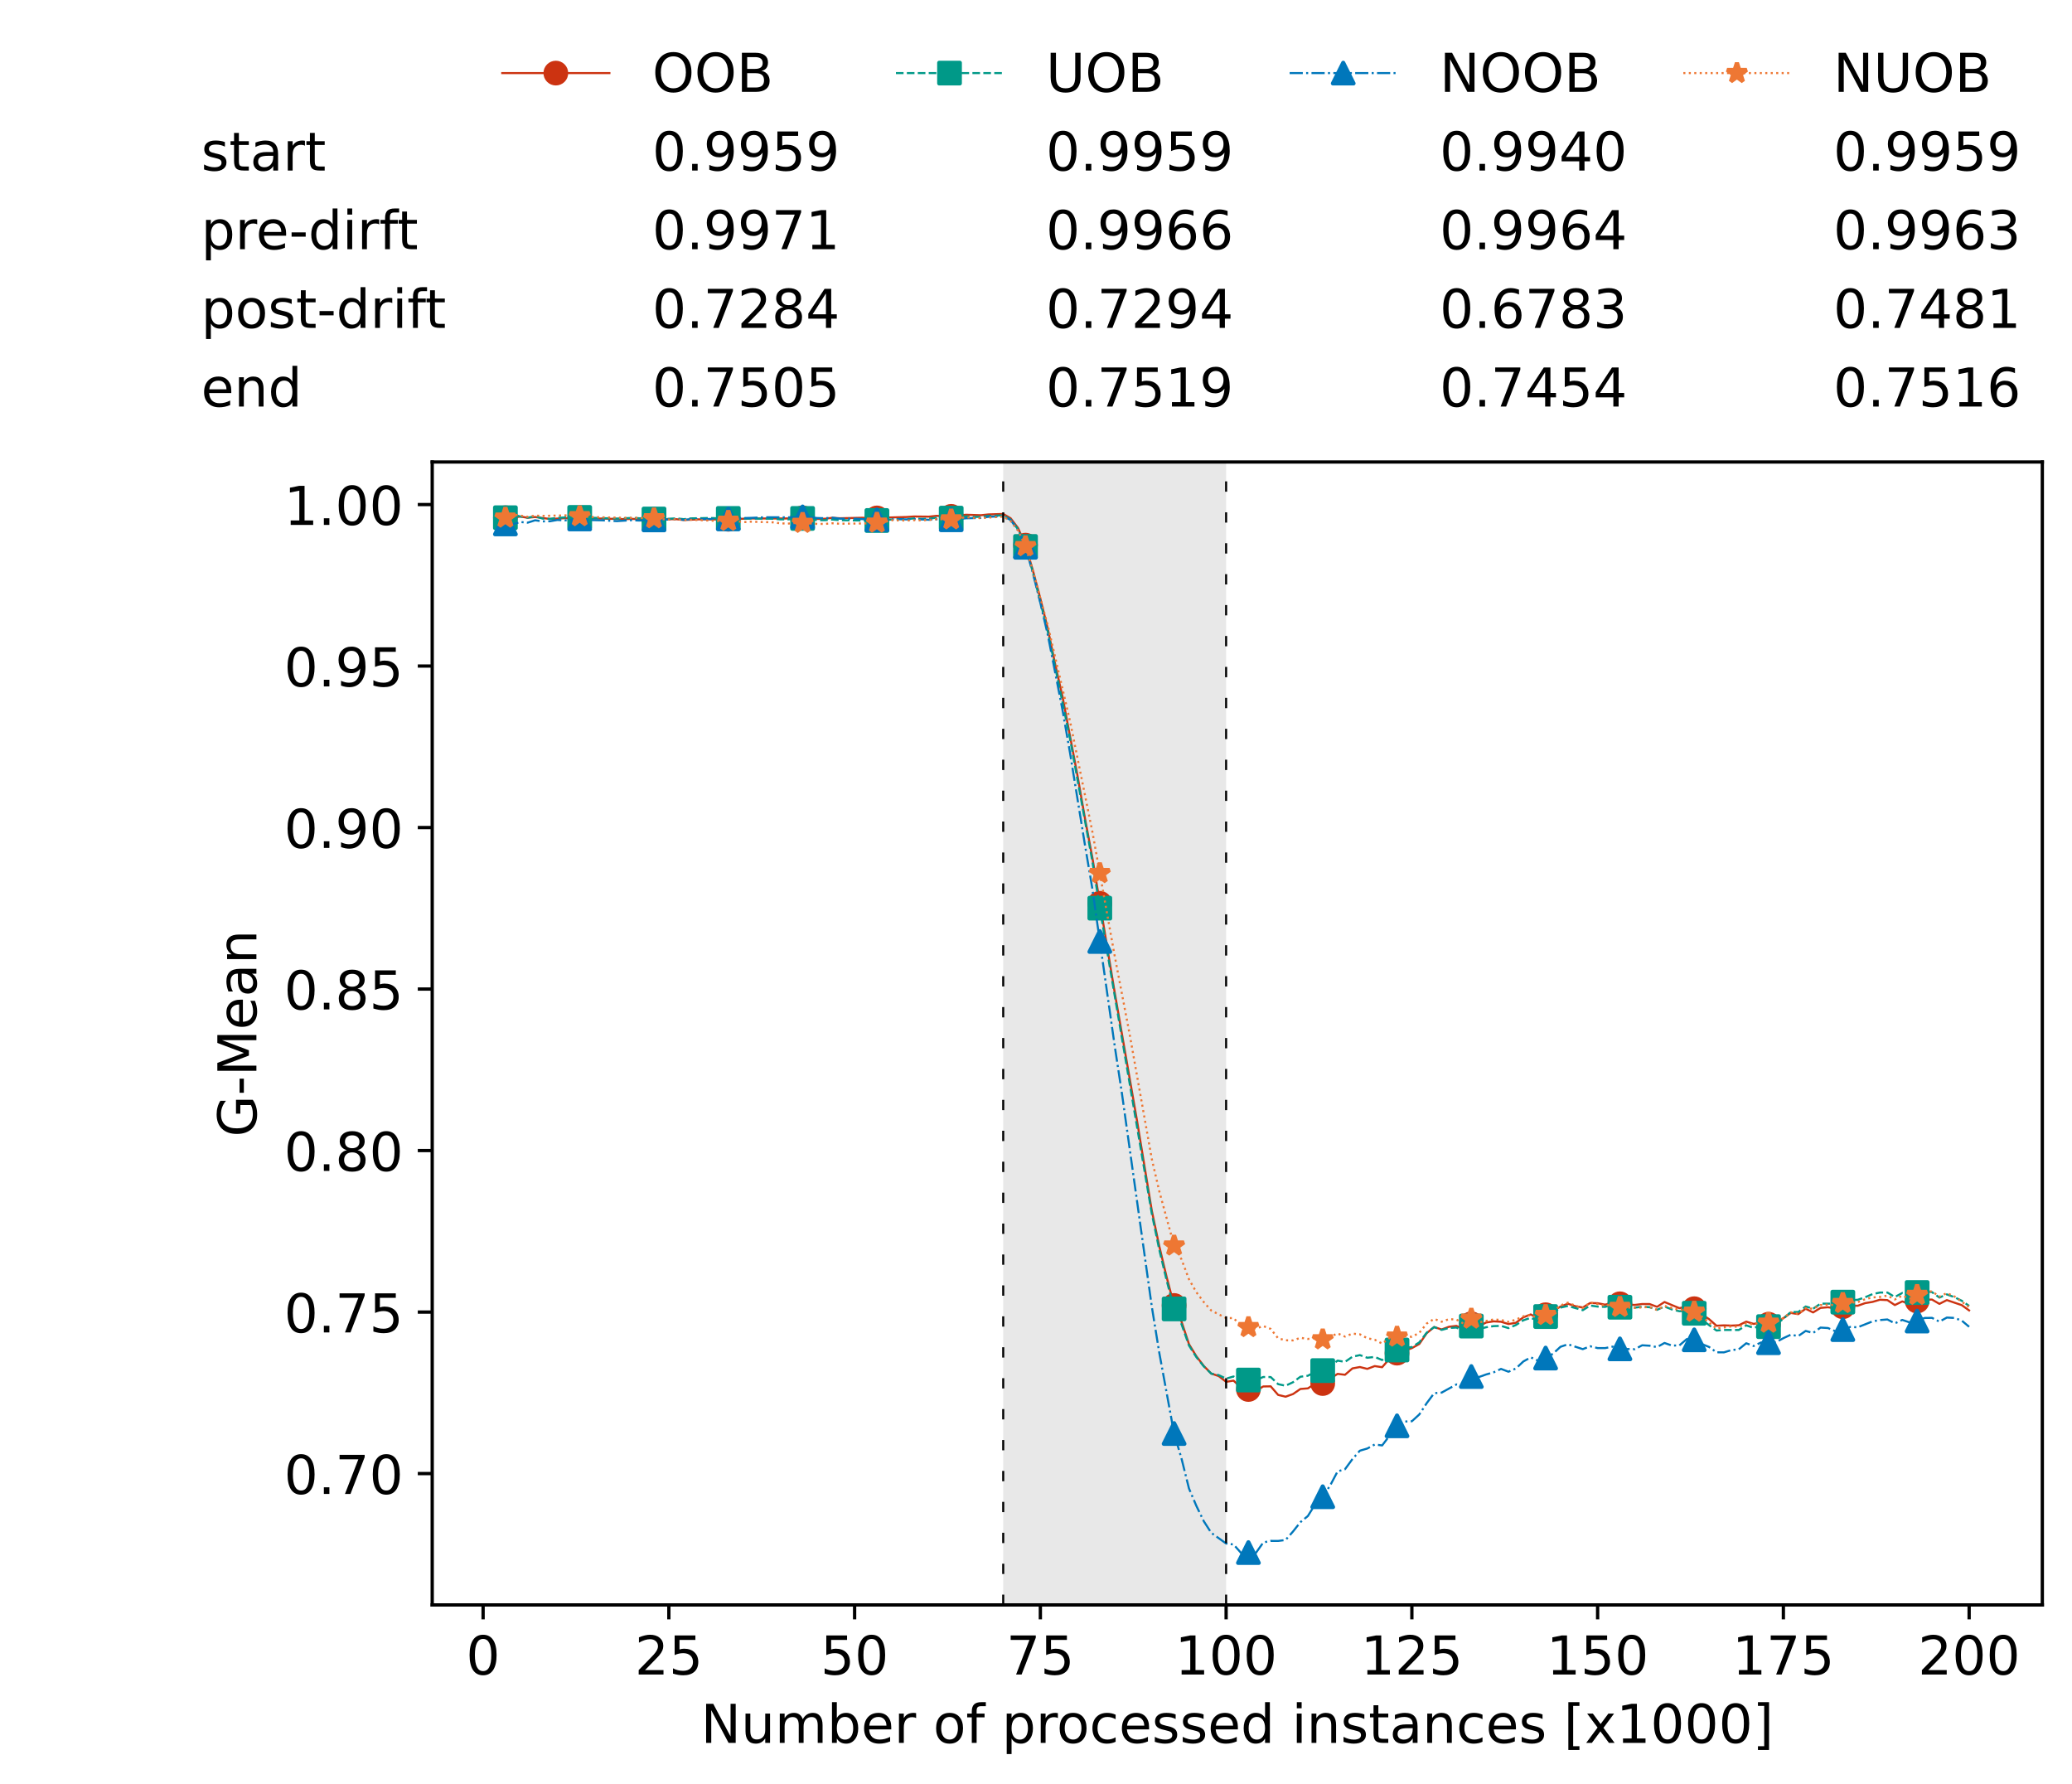 <?xml version="1.0" encoding="utf-8" standalone="no"?>
<!DOCTYPE svg PUBLIC "-//W3C//DTD SVG 1.1//EN"
  "http://www.w3.org/Graphics/SVG/1.1/DTD/svg11.dtd">
<!-- Created with matplotlib (https://matplotlib.org/) -->
<svg height="432.615pt" version="1.1" viewBox="0 0 502.65 432.615" width="502.65pt" xmlns="http://www.w3.org/2000/svg" xmlns:xlink="http://www.w3.org/1999/xlink">
 <defs>
  <style type="text/css">*{stroke-linecap:butt;stroke-linejoin:round;}</style>
 </defs>
 <g id="figure_1">
  <g id="patch_1">
   <path d="M 0 432.615 
L 502.65 432.615 
L 502.65 0 
L 0 0 
z
" style="fill:#ffffff;"/>
  </g>
  <g id="axes_1">
   <g id="patch_2">
    <path d="M 104.85 389.252 
L 495.45 389.252 
L 495.45 112.052 
L 104.85 112.052 
z
" style="fill:#ffffff;"/>
   </g>
   <g id="patch_3">
    <path clip-path="url(#p9486f939fc)" d="M 297.446 389.252 
L 297.446 112.052 
L 243.372 112.052 
L 243.372 389.252 
z
" style="fill:#d3d3d3;opacity:0.5;"/>
   </g>
   <g id="matplotlib.axis_1">
    <g id="xtick_1">
     <g id="line2d_1">
      <defs>
       <path d="M 0 0 
L 0 3.5 
" id="mfe1d1b4932" style="stroke:#000000;stroke-width:0.8;"/>
      </defs>
      <g>
       <use style="stroke:#000000;stroke-width:0.8;" x="117.197" xlink:href="#mfe1d1b4932" y="389.252"/>
      </g>
     </g>
     <g id="text_1">
      <!-- 0 -->
      <g transform="translate(113.061 406.13)scale(0.13 -0.13)">
       <defs>
        <path d="M 31.781 66.406 
Q 24.172 66.406 20.328 58.906 
Q 16.5 51.422 16.5 36.375 
Q 16.5 21.391 20.328 13.891 
Q 24.172 6.391 31.781 6.391 
Q 39.453 6.391 43.281 13.891 
Q 47.125 21.391 47.125 36.375 
Q 47.125 51.422 43.281 58.906 
Q 39.453 66.406 31.781 66.406 
z
M 31.781 74.219 
Q 44.047 74.219 50.516 64.516 
Q 56.984 54.828 56.984 36.375 
Q 56.984 17.969 50.516 8.266 
Q 44.047 -1.422 31.781 -1.422 
Q 19.531 -1.422 13.062 8.266 
Q 6.594 17.969 6.594 36.375 
Q 6.594 54.828 13.062 64.516 
Q 19.531 74.219 31.781 74.219 
z
" id="DejaVuSans-48"/>
       </defs>
       <use xlink:href="#DejaVuSans-48"/>
      </g>
     </g>
    </g>
    <g id="xtick_2">
     <g id="line2d_2">
      <g>
       <use style="stroke:#000000;stroke-width:0.8;" x="162.259" xlink:href="#mfe1d1b4932" y="389.252"/>
      </g>
     </g>
     <g id="text_2">
      <!-- 25 -->
      <g transform="translate(153.988 406.13)scale(0.13 -0.13)">
       <defs>
        <path d="M 19.188 8.297 
L 53.609 8.297 
L 53.609 0 
L 7.328 0 
L 7.328 8.297 
Q 12.938 14.109 22.625 23.891 
Q 32.328 33.688 34.812 36.531 
Q 39.547 41.844 41.422 45.531 
Q 43.312 49.219 43.312 52.781 
Q 43.312 58.594 39.234 62.25 
Q 35.156 65.922 28.609 65.922 
Q 23.969 65.922 18.812 64.312 
Q 13.672 62.703 7.812 59.422 
L 7.812 69.391 
Q 13.766 71.781 18.938 73 
Q 24.125 74.219 28.422 74.219 
Q 39.75 74.219 46.484 68.547 
Q 53.219 62.891 53.219 53.422 
Q 53.219 48.922 51.531 44.891 
Q 49.859 40.875 45.406 35.406 
Q 44.188 33.984 37.641 27.219 
Q 31.109 20.453 19.188 8.297 
z
" id="DejaVuSans-50"/>
        <path d="M 10.797 72.906 
L 49.516 72.906 
L 49.516 64.594 
L 19.828 64.594 
L 19.828 46.734 
Q 21.969 47.469 24.109 47.828 
Q 26.266 48.188 28.422 48.188 
Q 40.625 48.188 47.75 41.5 
Q 54.891 34.812 54.891 23.391 
Q 54.891 11.625 47.562 5.094 
Q 40.234 -1.422 26.906 -1.422 
Q 22.312 -1.422 17.547 -0.641 
Q 12.797 0.141 7.719 1.703 
L 7.719 11.625 
Q 12.109 9.234 16.797 8.062 
Q 21.484 6.891 26.703 6.891 
Q 35.156 6.891 40.078 11.328 
Q 45.016 15.766 45.016 23.391 
Q 45.016 31 40.078 35.438 
Q 35.156 39.891 26.703 39.891 
Q 22.75 39.891 18.812 39.016 
Q 14.891 38.141 10.797 36.281 
z
" id="DejaVuSans-53"/>
       </defs>
       <use xlink:href="#DejaVuSans-50"/>
       <use x="63.623" xlink:href="#DejaVuSans-53"/>
      </g>
     </g>
    </g>
    <g id="xtick_3">
     <g id="line2d_3">
      <g>
       <use style="stroke:#000000;stroke-width:0.8;" x="207.322" xlink:href="#mfe1d1b4932" y="389.252"/>
      </g>
     </g>
     <g id="text_3">
      <!-- 50 -->
      <g transform="translate(199.05 406.13)scale(0.13 -0.13)">
       <use xlink:href="#DejaVuSans-53"/>
       <use x="63.623" xlink:href="#DejaVuSans-48"/>
      </g>
     </g>
    </g>
    <g id="xtick_4">
     <g id="line2d_4">
      <g>
       <use style="stroke:#000000;stroke-width:0.8;" x="252.384" xlink:href="#mfe1d1b4932" y="389.252"/>
      </g>
     </g>
     <g id="text_4">
      <!-- 75 -->
      <g transform="translate(244.113 406.13)scale(0.13 -0.13)">
       <defs>
        <path d="M 8.203 72.906 
L 55.078 72.906 
L 55.078 68.703 
L 28.609 0 
L 18.312 0 
L 43.219 64.594 
L 8.203 64.594 
z
" id="DejaVuSans-55"/>
       </defs>
       <use xlink:href="#DejaVuSans-55"/>
       <use x="63.623" xlink:href="#DejaVuSans-53"/>
      </g>
     </g>
    </g>
    <g id="xtick_5">
     <g id="line2d_5">
      <g>
       <use style="stroke:#000000;stroke-width:0.8;" x="297.446" xlink:href="#mfe1d1b4932" y="389.252"/>
      </g>
     </g>
     <g id="text_5">
      <!-- 100 -->
      <g transform="translate(285.039 406.13)scale(0.13 -0.13)">
       <defs>
        <path d="M 12.406 8.297 
L 28.516 8.297 
L 28.516 63.922 
L 10.984 60.406 
L 10.984 69.391 
L 28.422 72.906 
L 38.281 72.906 
L 38.281 8.297 
L 54.391 8.297 
L 54.391 0 
L 12.406 0 
z
" id="DejaVuSans-49"/>
       </defs>
       <use xlink:href="#DejaVuSans-49"/>
       <use x="63.623" xlink:href="#DejaVuSans-48"/>
       <use x="127.246" xlink:href="#DejaVuSans-48"/>
      </g>
     </g>
    </g>
    <g id="xtick_6">
     <g id="line2d_6">
      <g>
       <use style="stroke:#000000;stroke-width:0.8;" x="342.509" xlink:href="#mfe1d1b4932" y="389.252"/>
      </g>
     </g>
     <g id="text_6">
      <!-- 125 -->
      <g transform="translate(330.102 406.13)scale(0.13 -0.13)">
       <use xlink:href="#DejaVuSans-49"/>
       <use x="63.623" xlink:href="#DejaVuSans-50"/>
       <use x="127.246" xlink:href="#DejaVuSans-53"/>
      </g>
     </g>
    </g>
    <g id="xtick_7">
     <g id="line2d_7">
      <g>
       <use style="stroke:#000000;stroke-width:0.8;" x="387.571" xlink:href="#mfe1d1b4932" y="389.252"/>
      </g>
     </g>
     <g id="text_7">
      <!-- 150 -->
      <g transform="translate(375.164 406.13)scale(0.13 -0.13)">
       <use xlink:href="#DejaVuSans-49"/>
       <use x="63.623" xlink:href="#DejaVuSans-53"/>
       <use x="127.246" xlink:href="#DejaVuSans-48"/>
      </g>
     </g>
    </g>
    <g id="xtick_8">
     <g id="line2d_8">
      <g>
       <use style="stroke:#000000;stroke-width:0.8;" x="432.633" xlink:href="#mfe1d1b4932" y="389.252"/>
      </g>
     </g>
     <g id="text_8">
      <!-- 175 -->
      <g transform="translate(420.226 406.13)scale(0.13 -0.13)">
       <use xlink:href="#DejaVuSans-49"/>
       <use x="63.623" xlink:href="#DejaVuSans-55"/>
       <use x="127.246" xlink:href="#DejaVuSans-53"/>
      </g>
     </g>
    </g>
    <g id="xtick_9">
     <g id="line2d_9">
      <g>
       <use style="stroke:#000000;stroke-width:0.8;" x="477.695" xlink:href="#mfe1d1b4932" y="389.252"/>
      </g>
     </g>
     <g id="text_9">
      <!-- 200 -->
      <g transform="translate(465.289 406.13)scale(0.13 -0.13)">
       <use xlink:href="#DejaVuSans-50"/>
       <use x="63.623" xlink:href="#DejaVuSans-48"/>
       <use x="127.246" xlink:href="#DejaVuSans-48"/>
      </g>
     </g>
    </g>
    <g id="text_10">
     <!-- Number of processed instances [x1000] -->
     <g transform="translate(170.025 422.711)scale(0.13 -0.13)">
      <defs>
       <path d="M 9.812 72.906 
L 23.094 72.906 
L 55.422 11.922 
L 55.422 72.906 
L 64.984 72.906 
L 64.984 0 
L 51.703 0 
L 19.391 60.984 
L 19.391 0 
L 9.812 0 
z
" id="DejaVuSans-78"/>
       <path d="M 8.5 21.578 
L 8.5 54.688 
L 17.484 54.688 
L 17.484 21.922 
Q 17.484 14.156 20.5 10.266 
Q 23.531 6.391 29.594 6.391 
Q 36.859 6.391 41.078 11.031 
Q 45.312 15.672 45.312 23.688 
L 45.312 54.688 
L 54.297 54.688 
L 54.297 0 
L 45.312 0 
L 45.312 8.406 
Q 42.047 3.422 37.719 1 
Q 33.406 -1.422 27.688 -1.422 
Q 18.266 -1.422 13.375 4.438 
Q 8.5 10.297 8.5 21.578 
z
M 31.109 56 
z
" id="DejaVuSans-117"/>
       <path d="M 52 44.188 
Q 55.375 50.25 60.062 53.125 
Q 64.75 56 71.094 56 
Q 79.641 56 84.281 50.016 
Q 88.922 44.047 88.922 33.016 
L 88.922 0 
L 79.891 0 
L 79.891 32.719 
Q 79.891 40.578 77.094 44.375 
Q 74.312 48.188 68.609 48.188 
Q 61.625 48.188 57.562 43.547 
Q 53.516 38.922 53.516 30.906 
L 53.516 0 
L 44.484 0 
L 44.484 32.719 
Q 44.484 40.625 41.703 44.406 
Q 38.922 48.188 33.109 48.188 
Q 26.219 48.188 22.156 43.531 
Q 18.109 38.875 18.109 30.906 
L 18.109 0 
L 9.078 0 
L 9.078 54.688 
L 18.109 54.688 
L 18.109 46.188 
Q 21.188 51.219 25.484 53.609 
Q 29.781 56 35.688 56 
Q 41.656 56 45.828 52.969 
Q 50 49.953 52 44.188 
z
" id="DejaVuSans-109"/>
       <path d="M 48.688 27.297 
Q 48.688 37.203 44.609 42.844 
Q 40.531 48.484 33.406 48.484 
Q 26.266 48.484 22.188 42.844 
Q 18.109 37.203 18.109 27.297 
Q 18.109 17.391 22.188 11.75 
Q 26.266 6.109 33.406 6.109 
Q 40.531 6.109 44.609 11.75 
Q 48.688 17.391 48.688 27.297 
z
M 18.109 46.391 
Q 20.953 51.266 25.266 53.625 
Q 29.594 56 35.594 56 
Q 45.562 56 51.781 48.094 
Q 58.016 40.188 58.016 27.297 
Q 58.016 14.406 51.781 6.484 
Q 45.562 -1.422 35.594 -1.422 
Q 29.594 -1.422 25.266 0.953 
Q 20.953 3.328 18.109 8.203 
L 18.109 0 
L 9.078 0 
L 9.078 75.984 
L 18.109 75.984 
z
" id="DejaVuSans-98"/>
       <path d="M 56.203 29.594 
L 56.203 25.203 
L 14.891 25.203 
Q 15.484 15.922 20.484 11.062 
Q 25.484 6.203 34.422 6.203 
Q 39.594 6.203 44.453 7.469 
Q 49.312 8.734 54.109 11.281 
L 54.109 2.781 
Q 49.266 0.734 44.188 -0.344 
Q 39.109 -1.422 33.891 -1.422 
Q 20.797 -1.422 13.156 6.188 
Q 5.516 13.812 5.516 26.812 
Q 5.516 40.234 12.766 48.109 
Q 20.016 56 32.328 56 
Q 43.359 56 49.781 48.891 
Q 56.203 41.797 56.203 29.594 
z
M 47.219 32.234 
Q 47.125 39.594 43.094 43.984 
Q 39.062 48.391 32.422 48.391 
Q 24.906 48.391 20.391 44.141 
Q 15.875 39.891 15.188 32.172 
z
" id="DejaVuSans-101"/>
       <path d="M 41.109 46.297 
Q 39.594 47.172 37.812 47.578 
Q 36.031 48 33.891 48 
Q 26.266 48 22.188 43.047 
Q 18.109 38.094 18.109 28.812 
L 18.109 0 
L 9.078 0 
L 9.078 54.688 
L 18.109 54.688 
L 18.109 46.188 
Q 20.953 51.172 25.484 53.578 
Q 30.031 56 36.531 56 
Q 37.453 56 38.578 55.875 
Q 39.703 55.766 41.062 55.516 
z
" id="DejaVuSans-114"/>
       <path id="DejaVuSans-32"/>
       <path d="M 30.609 48.391 
Q 23.391 48.391 19.188 42.75 
Q 14.984 37.109 14.984 27.297 
Q 14.984 17.484 19.156 11.844 
Q 23.344 6.203 30.609 6.203 
Q 37.797 6.203 41.984 11.859 
Q 46.188 17.531 46.188 27.297 
Q 46.188 37.016 41.984 42.703 
Q 37.797 48.391 30.609 48.391 
z
M 30.609 56 
Q 42.328 56 49.016 48.375 
Q 55.719 40.766 55.719 27.297 
Q 55.719 13.875 49.016 6.219 
Q 42.328 -1.422 30.609 -1.422 
Q 18.844 -1.422 12.172 6.219 
Q 5.516 13.875 5.516 27.297 
Q 5.516 40.766 12.172 48.375 
Q 18.844 56 30.609 56 
z
" id="DejaVuSans-111"/>
       <path d="M 37.109 75.984 
L 37.109 68.5 
L 28.516 68.5 
Q 23.688 68.5 21.797 66.547 
Q 19.922 64.594 19.922 59.516 
L 19.922 54.688 
L 34.719 54.688 
L 34.719 47.703 
L 19.922 47.703 
L 19.922 0 
L 10.891 0 
L 10.891 47.703 
L 2.297 47.703 
L 2.297 54.688 
L 10.891 54.688 
L 10.891 58.5 
Q 10.891 67.625 15.141 71.797 
Q 19.391 75.984 28.609 75.984 
z
" id="DejaVuSans-102"/>
       <path d="M 18.109 8.203 
L 18.109 -20.797 
L 9.078 -20.797 
L 9.078 54.688 
L 18.109 54.688 
L 18.109 46.391 
Q 20.953 51.266 25.266 53.625 
Q 29.594 56 35.594 56 
Q 45.562 56 51.781 48.094 
Q 58.016 40.188 58.016 27.297 
Q 58.016 14.406 51.781 6.484 
Q 45.562 -1.422 35.594 -1.422 
Q 29.594 -1.422 25.266 0.953 
Q 20.953 3.328 18.109 8.203 
z
M 48.688 27.297 
Q 48.688 37.203 44.609 42.844 
Q 40.531 48.484 33.406 48.484 
Q 26.266 48.484 22.188 42.844 
Q 18.109 37.203 18.109 27.297 
Q 18.109 17.391 22.188 11.75 
Q 26.266 6.109 33.406 6.109 
Q 40.531 6.109 44.609 11.75 
Q 48.688 17.391 48.688 27.297 
z
" id="DejaVuSans-112"/>
       <path d="M 48.781 52.594 
L 48.781 44.188 
Q 44.969 46.297 41.141 47.344 
Q 37.312 48.391 33.406 48.391 
Q 24.656 48.391 19.812 42.844 
Q 14.984 37.312 14.984 27.297 
Q 14.984 17.281 19.812 11.734 
Q 24.656 6.203 33.406 6.203 
Q 37.312 6.203 41.141 7.25 
Q 44.969 8.297 48.781 10.406 
L 48.781 2.094 
Q 45.016 0.344 40.984 -0.531 
Q 36.969 -1.422 32.422 -1.422 
Q 20.062 -1.422 12.781 6.344 
Q 5.516 14.109 5.516 27.297 
Q 5.516 40.672 12.859 48.328 
Q 20.219 56 33.016 56 
Q 37.156 56 41.109 55.141 
Q 45.062 54.297 48.781 52.594 
z
" id="DejaVuSans-99"/>
       <path d="M 44.281 53.078 
L 44.281 44.578 
Q 40.484 46.531 36.375 47.5 
Q 32.281 48.484 27.875 48.484 
Q 21.188 48.484 17.844 46.438 
Q 14.5 44.391 14.5 40.281 
Q 14.5 37.156 16.891 35.375 
Q 19.281 33.594 26.516 31.984 
L 29.594 31.297 
Q 39.156 29.25 43.188 25.516 
Q 47.219 21.781 47.219 15.094 
Q 47.219 7.469 41.188 3.016 
Q 35.156 -1.422 24.609 -1.422 
Q 20.219 -1.422 15.453 -0.562 
Q 10.688 0.297 5.422 2 
L 5.422 11.281 
Q 10.406 8.688 15.234 7.391 
Q 20.062 6.109 24.812 6.109 
Q 31.156 6.109 34.562 8.281 
Q 37.984 10.453 37.984 14.406 
Q 37.984 18.062 35.516 20.016 
Q 33.062 21.969 24.703 23.781 
L 21.578 24.516 
Q 13.234 26.266 9.516 29.906 
Q 5.812 33.547 5.812 39.891 
Q 5.812 47.609 11.281 51.797 
Q 16.75 56 26.812 56 
Q 31.781 56 36.172 55.266 
Q 40.578 54.547 44.281 53.078 
z
" id="DejaVuSans-115"/>
       <path d="M 45.406 46.391 
L 45.406 75.984 
L 54.391 75.984 
L 54.391 0 
L 45.406 0 
L 45.406 8.203 
Q 42.578 3.328 38.25 0.953 
Q 33.938 -1.422 27.875 -1.422 
Q 17.969 -1.422 11.734 6.484 
Q 5.516 14.406 5.516 27.297 
Q 5.516 40.188 11.734 48.094 
Q 17.969 56 27.875 56 
Q 33.938 56 38.25 53.625 
Q 42.578 51.266 45.406 46.391 
z
M 14.797 27.297 
Q 14.797 17.391 18.875 11.75 
Q 22.953 6.109 30.078 6.109 
Q 37.203 6.109 41.297 11.75 
Q 45.406 17.391 45.406 27.297 
Q 45.406 37.203 41.297 42.844 
Q 37.203 48.484 30.078 48.484 
Q 22.953 48.484 18.875 42.844 
Q 14.797 37.203 14.797 27.297 
z
" id="DejaVuSans-100"/>
       <path d="M 9.422 54.688 
L 18.406 54.688 
L 18.406 0 
L 9.422 0 
z
M 9.422 75.984 
L 18.406 75.984 
L 18.406 64.594 
L 9.422 64.594 
z
" id="DejaVuSans-105"/>
       <path d="M 54.891 33.016 
L 54.891 0 
L 45.906 0 
L 45.906 32.719 
Q 45.906 40.484 42.875 44.328 
Q 39.844 48.188 33.797 48.188 
Q 26.516 48.188 22.312 43.547 
Q 18.109 38.922 18.109 30.906 
L 18.109 0 
L 9.078 0 
L 9.078 54.688 
L 18.109 54.688 
L 18.109 46.188 
Q 21.344 51.125 25.703 53.562 
Q 30.078 56 35.797 56 
Q 45.219 56 50.047 50.172 
Q 54.891 44.344 54.891 33.016 
z
" id="DejaVuSans-110"/>
       <path d="M 18.312 70.219 
L 18.312 54.688 
L 36.812 54.688 
L 36.812 47.703 
L 18.312 47.703 
L 18.312 18.016 
Q 18.312 11.328 20.141 9.422 
Q 21.969 7.516 27.594 7.516 
L 36.812 7.516 
L 36.812 0 
L 27.594 0 
Q 17.188 0 13.234 3.875 
Q 9.281 7.766 9.281 18.016 
L 9.281 47.703 
L 2.688 47.703 
L 2.688 54.688 
L 9.281 54.688 
L 9.281 70.219 
z
" id="DejaVuSans-116"/>
       <path d="M 34.281 27.484 
Q 23.391 27.484 19.188 25 
Q 14.984 22.516 14.984 16.5 
Q 14.984 11.719 18.141 8.906 
Q 21.297 6.109 26.703 6.109 
Q 34.188 6.109 38.703 11.406 
Q 43.219 16.703 43.219 25.484 
L 43.219 27.484 
z
M 52.203 31.203 
L 52.203 0 
L 43.219 0 
L 43.219 8.297 
Q 40.141 3.328 35.547 0.953 
Q 30.953 -1.422 24.312 -1.422 
Q 15.922 -1.422 10.953 3.297 
Q 6 8.016 6 15.922 
Q 6 25.141 12.172 29.828 
Q 18.359 34.516 30.609 34.516 
L 43.219 34.516 
L 43.219 35.406 
Q 43.219 41.609 39.141 45 
Q 35.062 48.391 27.688 48.391 
Q 23 48.391 18.547 47.266 
Q 14.109 46.141 10.016 43.891 
L 10.016 52.203 
Q 14.938 54.109 19.578 55.047 
Q 24.219 56 28.609 56 
Q 40.484 56 46.344 49.844 
Q 52.203 43.703 52.203 31.203 
z
" id="DejaVuSans-97"/>
       <path d="M 8.594 75.984 
L 29.297 75.984 
L 29.297 69 
L 17.578 69 
L 17.578 -6.203 
L 29.297 -6.203 
L 29.297 -13.188 
L 8.594 -13.188 
z
" id="DejaVuSans-91"/>
       <path d="M 54.891 54.688 
L 35.109 28.078 
L 55.906 0 
L 45.312 0 
L 29.391 21.484 
L 13.484 0 
L 2.875 0 
L 24.125 28.609 
L 4.688 54.688 
L 15.281 54.688 
L 29.781 35.203 
L 44.281 54.688 
z
" id="DejaVuSans-120"/>
       <path d="M 30.422 75.984 
L 30.422 -13.188 
L 9.719 -13.188 
L 9.719 -6.203 
L 21.391 -6.203 
L 21.391 69 
L 9.719 69 
L 9.719 75.984 
z
" id="DejaVuSans-93"/>
      </defs>
      <use xlink:href="#DejaVuSans-78"/>
      <use x="74.805" xlink:href="#DejaVuSans-117"/>
      <use x="138.184" xlink:href="#DejaVuSans-109"/>
      <use x="235.596" xlink:href="#DejaVuSans-98"/>
      <use x="299.072" xlink:href="#DejaVuSans-101"/>
      <use x="360.596" xlink:href="#DejaVuSans-114"/>
      <use x="401.709" xlink:href="#DejaVuSans-32"/>
      <use x="433.496" xlink:href="#DejaVuSans-111"/>
      <use x="494.678" xlink:href="#DejaVuSans-102"/>
      <use x="529.883" xlink:href="#DejaVuSans-32"/>
      <use x="561.67" xlink:href="#DejaVuSans-112"/>
      <use x="625.146" xlink:href="#DejaVuSans-114"/>
      <use x="664.01" xlink:href="#DejaVuSans-111"/>
      <use x="725.191" xlink:href="#DejaVuSans-99"/>
      <use x="780.172" xlink:href="#DejaVuSans-101"/>
      <use x="841.695" xlink:href="#DejaVuSans-115"/>
      <use x="893.795" xlink:href="#DejaVuSans-115"/>
      <use x="945.895" xlink:href="#DejaVuSans-101"/>
      <use x="1007.418" xlink:href="#DejaVuSans-100"/>
      <use x="1070.895" xlink:href="#DejaVuSans-32"/>
      <use x="1102.682" xlink:href="#DejaVuSans-105"/>
      <use x="1130.465" xlink:href="#DejaVuSans-110"/>
      <use x="1193.844" xlink:href="#DejaVuSans-115"/>
      <use x="1245.943" xlink:href="#DejaVuSans-116"/>
      <use x="1285.152" xlink:href="#DejaVuSans-97"/>
      <use x="1346.432" xlink:href="#DejaVuSans-110"/>
      <use x="1409.811" xlink:href="#DejaVuSans-99"/>
      <use x="1464.791" xlink:href="#DejaVuSans-101"/>
      <use x="1526.314" xlink:href="#DejaVuSans-115"/>
      <use x="1578.414" xlink:href="#DejaVuSans-32"/>
      <use x="1610.201" xlink:href="#DejaVuSans-91"/>
      <use x="1649.215" xlink:href="#DejaVuSans-120"/>
      <use x="1708.395" xlink:href="#DejaVuSans-49"/>
      <use x="1772.018" xlink:href="#DejaVuSans-48"/>
      <use x="1835.641" xlink:href="#DejaVuSans-48"/>
      <use x="1899.264" xlink:href="#DejaVuSans-48"/>
      <use x="1962.887" xlink:href="#DejaVuSans-93"/>
     </g>
    </g>
   </g>
   <g id="matplotlib.axis_2">
    <g id="ytick_1">
     <g id="line2d_10">
      <defs>
       <path d="M 0 0 
L -3.5 0 
" id="m4448f00693" style="stroke:#000000;stroke-width:0.8;"/>
      </defs>
      <g>
       <use style="stroke:#000000;stroke-width:0.8;" x="104.85" xlink:href="#m4448f00693" y="357.392"/>
      </g>
     </g>
     <g id="text_11">
      <!-- 0.70 -->
      <g transform="translate(68.905 362.331)scale(0.13 -0.13)">
       <defs>
        <path d="M 10.688 12.406 
L 21 12.406 
L 21 0 
L 10.688 0 
z
" id="DejaVuSans-46"/>
       </defs>
       <use xlink:href="#DejaVuSans-48"/>
       <use x="63.623" xlink:href="#DejaVuSans-46"/>
       <use x="95.41" xlink:href="#DejaVuSans-55"/>
       <use x="159.033" xlink:href="#DejaVuSans-48"/>
      </g>
     </g>
    </g>
    <g id="ytick_2">
     <g id="line2d_11">
      <g>
       <use style="stroke:#000000;stroke-width:0.8;" x="104.85" xlink:href="#m4448f00693" y="318.222"/>
      </g>
     </g>
     <g id="text_12">
      <!-- 0.75 -->
      <g transform="translate(68.905 323.161)scale(0.13 -0.13)">
       <use xlink:href="#DejaVuSans-48"/>
       <use x="63.623" xlink:href="#DejaVuSans-46"/>
       <use x="95.41" xlink:href="#DejaVuSans-55"/>
       <use x="159.033" xlink:href="#DejaVuSans-53"/>
      </g>
     </g>
    </g>
    <g id="ytick_3">
     <g id="line2d_12">
      <g>
       <use style="stroke:#000000;stroke-width:0.8;" x="104.85" xlink:href="#m4448f00693" y="279.051"/>
      </g>
     </g>
     <g id="text_13">
      <!-- 0.80 -->
      <g transform="translate(68.905 283.99)scale(0.13 -0.13)">
       <defs>
        <path d="M 31.781 34.625 
Q 24.75 34.625 20.719 30.859 
Q 16.703 27.094 16.703 20.516 
Q 16.703 13.922 20.719 10.156 
Q 24.75 6.391 31.781 6.391 
Q 38.812 6.391 42.859 10.172 
Q 46.922 13.969 46.922 20.516 
Q 46.922 27.094 42.891 30.859 
Q 38.875 34.625 31.781 34.625 
z
M 21.922 38.812 
Q 15.578 40.375 12.031 44.719 
Q 8.5 49.078 8.5 55.328 
Q 8.5 64.062 14.719 69.141 
Q 20.953 74.219 31.781 74.219 
Q 42.672 74.219 48.875 69.141 
Q 55.078 64.062 55.078 55.328 
Q 55.078 49.078 51.531 44.719 
Q 48 40.375 41.703 38.812 
Q 48.828 37.156 52.797 32.312 
Q 56.781 27.484 56.781 20.516 
Q 56.781 9.906 50.312 4.234 
Q 43.844 -1.422 31.781 -1.422 
Q 19.734 -1.422 13.25 4.234 
Q 6.781 9.906 6.781 20.516 
Q 6.781 27.484 10.781 32.312 
Q 14.797 37.156 21.922 38.812 
z
M 18.312 54.391 
Q 18.312 48.734 21.844 45.562 
Q 25.391 42.391 31.781 42.391 
Q 38.141 42.391 41.719 45.562 
Q 45.312 48.734 45.312 54.391 
Q 45.312 60.062 41.719 63.234 
Q 38.141 66.406 31.781 66.406 
Q 25.391 66.406 21.844 63.234 
Q 18.312 60.062 18.312 54.391 
z
" id="DejaVuSans-56"/>
       </defs>
       <use xlink:href="#DejaVuSans-48"/>
       <use x="63.623" xlink:href="#DejaVuSans-46"/>
       <use x="95.41" xlink:href="#DejaVuSans-56"/>
       <use x="159.033" xlink:href="#DejaVuSans-48"/>
      </g>
     </g>
    </g>
    <g id="ytick_4">
     <g id="line2d_13">
      <g>
       <use style="stroke:#000000;stroke-width:0.8;" x="104.85" xlink:href="#m4448f00693" y="239.881"/>
      </g>
     </g>
     <g id="text_14">
      <!-- 0.85 -->
      <g transform="translate(68.905 244.82)scale(0.13 -0.13)">
       <use xlink:href="#DejaVuSans-48"/>
       <use x="63.623" xlink:href="#DejaVuSans-46"/>
       <use x="95.41" xlink:href="#DejaVuSans-56"/>
       <use x="159.033" xlink:href="#DejaVuSans-53"/>
      </g>
     </g>
    </g>
    <g id="ytick_5">
     <g id="line2d_14">
      <g>
       <use style="stroke:#000000;stroke-width:0.8;" x="104.85" xlink:href="#m4448f00693" y="200.711"/>
      </g>
     </g>
     <g id="text_15">
      <!-- 0.90 -->
      <g transform="translate(68.905 205.65)scale(0.13 -0.13)">
       <defs>
        <path d="M 10.984 1.516 
L 10.984 10.5 
Q 14.703 8.734 18.5 7.812 
Q 22.312 6.891 25.984 6.891 
Q 35.75 6.891 40.891 13.453 
Q 46.047 20.016 46.781 33.406 
Q 43.953 29.203 39.594 26.953 
Q 35.25 24.703 29.984 24.703 
Q 19.047 24.703 12.672 31.312 
Q 6.297 37.938 6.297 49.422 
Q 6.297 60.641 12.938 67.422 
Q 19.578 74.219 30.609 74.219 
Q 43.266 74.219 49.922 64.516 
Q 56.594 54.828 56.594 36.375 
Q 56.594 19.141 48.406 8.859 
Q 40.234 -1.422 26.422 -1.422 
Q 22.703 -1.422 18.891 -0.688 
Q 15.094 0.047 10.984 1.516 
z
M 30.609 32.422 
Q 37.25 32.422 41.125 36.953 
Q 45.016 41.5 45.016 49.422 
Q 45.016 57.281 41.125 61.844 
Q 37.25 66.406 30.609 66.406 
Q 23.969 66.406 20.094 61.844 
Q 16.219 57.281 16.219 49.422 
Q 16.219 41.5 20.094 36.953 
Q 23.969 32.422 30.609 32.422 
z
" id="DejaVuSans-57"/>
       </defs>
       <use xlink:href="#DejaVuSans-48"/>
       <use x="63.623" xlink:href="#DejaVuSans-46"/>
       <use x="95.41" xlink:href="#DejaVuSans-57"/>
       <use x="159.033" xlink:href="#DejaVuSans-48"/>
      </g>
     </g>
    </g>
    <g id="ytick_6">
     <g id="line2d_15">
      <g>
       <use style="stroke:#000000;stroke-width:0.8;" x="104.85" xlink:href="#m4448f00693" y="161.54"/>
      </g>
     </g>
     <g id="text_16">
      <!-- 0.95 -->
      <g transform="translate(68.905 166.479)scale(0.13 -0.13)">
       <use xlink:href="#DejaVuSans-48"/>
       <use x="63.623" xlink:href="#DejaVuSans-46"/>
       <use x="95.41" xlink:href="#DejaVuSans-57"/>
       <use x="159.033" xlink:href="#DejaVuSans-53"/>
      </g>
     </g>
    </g>
    <g id="ytick_7">
     <g id="line2d_16">
      <g>
       <use style="stroke:#000000;stroke-width:0.8;" x="104.85" xlink:href="#m4448f00693" y="122.37"/>
      </g>
     </g>
     <g id="text_17">
      <!-- 1.00 -->
      <g transform="translate(68.905 127.309)scale(0.13 -0.13)">
       <use xlink:href="#DejaVuSans-49"/>
       <use x="63.623" xlink:href="#DejaVuSans-46"/>
       <use x="95.41" xlink:href="#DejaVuSans-48"/>
       <use x="159.033" xlink:href="#DejaVuSans-48"/>
      </g>
     </g>
    </g>
    <g id="text_18">
     <!-- G-Mean -->
     <g transform="translate(62.201 275.744)rotate(-90)scale(0.13 -0.13)">
      <defs>
       <path d="M 59.516 10.406 
L 59.516 29.984 
L 43.406 29.984 
L 43.406 38.094 
L 69.281 38.094 
L 69.281 6.781 
Q 63.578 2.734 56.688 0.656 
Q 49.812 -1.422 42 -1.422 
Q 24.906 -1.422 15.25 8.562 
Q 5.609 18.562 5.609 36.375 
Q 5.609 54.25 15.25 64.234 
Q 24.906 74.219 42 74.219 
Q 49.125 74.219 55.547 72.453 
Q 61.969 70.703 67.391 67.281 
L 67.391 56.781 
Q 61.922 61.422 55.766 63.766 
Q 49.609 66.109 42.828 66.109 
Q 29.438 66.109 22.719 58.641 
Q 16.016 51.172 16.016 36.375 
Q 16.016 21.625 22.719 14.156 
Q 29.438 6.688 42.828 6.688 
Q 48.047 6.688 52.141 7.594 
Q 56.25 8.5 59.516 10.406 
z
" id="DejaVuSans-71"/>
       <path d="M 4.891 31.391 
L 31.203 31.391 
L 31.203 23.391 
L 4.891 23.391 
z
" id="DejaVuSans-45"/>
       <path d="M 9.812 72.906 
L 24.516 72.906 
L 43.109 23.297 
L 61.812 72.906 
L 76.516 72.906 
L 76.516 0 
L 66.891 0 
L 66.891 64.016 
L 48.094 14.016 
L 38.188 14.016 
L 19.391 64.016 
L 19.391 0 
L 9.812 0 
z
" id="DejaVuSans-77"/>
      </defs>
      <use xlink:href="#DejaVuSans-71"/>
      <use x="77.49" xlink:href="#DejaVuSans-45"/>
      <use x="113.574" xlink:href="#DejaVuSans-77"/>
      <use x="199.854" xlink:href="#DejaVuSans-101"/>
      <use x="261.377" xlink:href="#DejaVuSans-97"/>
      <use x="322.656" xlink:href="#DejaVuSans-110"/>
     </g>
    </g>
   </g>
   <g id="line2d_17"/>
   <g id="line2d_18"/>
   <g id="line2d_19"/>
   <g id="line2d_20"/>
   <g id="line2d_21"/>
   <g id="line2d_22">
    <path clip-path="url(#p9486f939fc)" d="M 122.605 125.568 
L 124.407 125.562 
L 126.21 125.285 
L 128.012 125.568 
L 129.815 125.393 
L 133.419 125.866 
L 137.024 125.685 
L 138.827 125.586 
L 151.444 125.912 
L 153.247 125.846 
L 156.852 125.968 
L 164.062 125.919 
L 165.864 126.119 
L 169.469 125.965 
L 173.074 125.97 
L 174.877 126.013 
L 182.087 125.748 
L 191.099 125.744 
L 192.902 125.586 
L 196.507 125.625 
L 198.309 125.857 
L 200.112 125.819 
L 201.914 125.581 
L 203.717 125.696 
L 209.124 125.578 
L 210.927 125.655 
L 219.939 125.389 
L 221.742 125.268 
L 225.347 125.309 
L 227.149 125.111 
L 230.754 125.231 
L 234.359 124.844 
L 237.964 124.962 
L 239.767 124.769 
L 243.372 124.652 
L 245.174 125.698 
L 246.976 128.081 
L 248.779 132.217 
L 250.581 138.387 
L 252.384 145.187 
L 254.186 152.505 
L 255.989 161.148 
L 257.791 169.142 
L 261.396 188.139 
L 263.199 198.465 
L 265.001 208.034 
L 270.409 240.643 
L 275.816 271.717 
L 279.421 293.646 
L 281.224 302.217 
L 283.026 309.766 
L 284.829 316.623 
L 286.631 320.544 
L 288.434 325.996 
L 290.236 328.957 
L 292.039 331.308 
L 293.841 333.132 
L 295.644 333.74 
L 297.446 335.139 
L 299.249 334.847 
L 301.051 336.543 
L 302.854 336.998 
L 304.656 337.319 
L 306.459 336.263 
L 308.261 336.233 
L 310.064 338.313 
L 311.866 338.745 
L 313.669 338.108 
L 315.471 336.871 
L 317.274 336.728 
L 319.076 335.591 
L 320.879 335.552 
L 324.484 333.211 
L 326.286 333.43 
L 328.089 331.885 
L 329.891 331.549 
L 331.694 331.999 
L 333.496 331.323 
L 335.299 331.594 
L 337.101 329.503 
L 338.904 328.18 
L 342.509 326.964 
L 344.311 325.962 
L 346.114 323.339 
L 347.916 321.847 
L 349.719 322.44 
L 351.521 321.786 
L 353.324 321.576 
L 355.126 322.392 
L 356.928 321.057 
L 358.731 321.63 
L 360.533 320.75 
L 362.336 320.47 
L 364.138 320.57 
L 365.941 321.125 
L 367.743 320.823 
L 369.546 319.503 
L 371.348 318.794 
L 373.151 319.752 
L 376.756 317.959 
L 378.558 316.89 
L 380.361 316.196 
L 382.163 316.8 
L 383.966 317.112 
L 385.768 316.028 
L 387.571 316.078 
L 389.373 316.425 
L 391.176 315.988 
L 394.781 316.41 
L 396.583 316.492 
L 398.386 316.269 
L 400.188 316.282 
L 401.991 316.953 
L 403.793 315.783 
L 407.398 317.271 
L 409.201 316.919 
L 411.003 317.406 
L 412.806 318.768 
L 414.608 319.934 
L 416.411 321.538 
L 418.213 321.443 
L 420.016 321.505 
L 421.818 321.419 
L 423.621 320.54 
L 425.423 321.09 
L 427.226 320.785 
L 429.028 321.177 
L 430.831 320.803 
L 432.633 319.703 
L 434.436 318.426 
L 436.238 318.723 
L 438.041 317.411 
L 439.843 318.312 
L 441.646 317.209 
L 443.448 317.057 
L 445.251 317.323 
L 448.856 316.642 
L 450.658 316.694 
L 452.461 316.055 
L 454.263 315.755 
L 456.066 315.227 
L 457.868 315.319 
L 459.671 316.523 
L 461.473 315.634 
L 463.276 316.247 
L 465.078 315.549 
L 466.881 315.227 
L 468.683 315.184 
L 470.485 316.234 
L 472.288 315.317 
L 475.893 316.534 
L 477.695 317.821 
L 477.695 317.821 
" style="fill:none;stroke:#cc3311;stroke-linecap:square;stroke-width:0.5;"/>
    <defs>
     <path d="M 0 2.5 
C 0.663 2.5 1.299 2.237 1.768 1.768 
C 2.237 1.299 2.5 0.663 2.5 0 
C 2.5 -0.663 2.237 -1.299 1.768 -1.768 
C 1.299 -2.237 0.663 -2.5 0 -2.5 
C -0.663 -2.5 -1.299 -2.237 -1.768 -1.768 
C -2.237 -1.299 -2.5 -0.663 -2.5 0 
C -2.5 0.663 -2.237 1.299 -1.768 1.768 
C -1.299 2.237 -0.663 2.5 0 2.5 
z
" id="m51c7906990" style="stroke:#cc3311;"/>
    </defs>
    <g clip-path="url(#p9486f939fc)">
     <use style="fill:#cc3311;stroke:#cc3311;" x="122.605" xlink:href="#m51c7906990" y="125.568"/>
     <use style="fill:#cc3311;stroke:#cc3311;" x="140.629" xlink:href="#m51c7906990" y="125.64"/>
     <use style="fill:#cc3311;stroke:#cc3311;" x="158.654" xlink:href="#m51c7906990" y="125.965"/>
     <use style="fill:#cc3311;stroke:#cc3311;" x="176.679" xlink:href="#m51c7906990" y="125.936"/>
     <use style="fill:#cc3311;stroke:#cc3311;" x="194.704" xlink:href="#m51c7906990" y="125.586"/>
     <use style="fill:#cc3311;stroke:#cc3311;" x="212.729" xlink:href="#m51c7906990" y="125.617"/>
     <use style="fill:#cc3311;stroke:#cc3311;" x="230.754" xlink:href="#m51c7906990" y="125.231"/>
     <use style="fill:#cc3311;stroke:#cc3311;" x="248.779" xlink:href="#m51c7906990" y="132.217"/>
     <use style="fill:#cc3311;stroke:#cc3311;" x="266.804" xlink:href="#m51c7906990" y="219.076"/>
     <use style="fill:#cc3311;stroke:#cc3311;" x="284.829" xlink:href="#m51c7906990" y="316.623"/>
     <use style="fill:#cc3311;stroke:#cc3311;" x="302.854" xlink:href="#m51c7906990" y="336.998"/>
     <use style="fill:#cc3311;stroke:#cc3311;" x="320.879" xlink:href="#m51c7906990" y="335.552"/>
     <use style="fill:#cc3311;stroke:#cc3311;" x="338.904" xlink:href="#m51c7906990" y="328.18"/>
     <use style="fill:#cc3311;stroke:#cc3311;" x="356.928" xlink:href="#m51c7906990" y="321.057"/>
     <use style="fill:#cc3311;stroke:#cc3311;" x="374.953" xlink:href="#m51c7906990" y="318.873"/>
     <use style="fill:#cc3311;stroke:#cc3311;" x="392.978" xlink:href="#m51c7906990" y="316.216"/>
     <use style="fill:#cc3311;stroke:#cc3311;" x="411.003" xlink:href="#m51c7906990" y="317.406"/>
     <use style="fill:#cc3311;stroke:#cc3311;" x="429.028" xlink:href="#m51c7906990" y="321.177"/>
     <use style="fill:#cc3311;stroke:#cc3311;" x="447.053" xlink:href="#m51c7906990" y="316.931"/>
     <use style="fill:#cc3311;stroke:#cc3311;" x="465.078" xlink:href="#m51c7906990" y="315.549"/>
    </g>
   </g>
   <g id="line2d_23"/>
   <g id="line2d_24"/>
   <g id="line2d_25"/>
   <g id="line2d_26"/>
   <g id="line2d_27">
    <path clip-path="url(#p9486f939fc)" d="M 122.605 125.568 
L 124.407 124.753 
L 126.21 125.268 
L 128.012 125.556 
L 129.815 125.221 
L 131.617 125.777 
L 133.419 125.849 
L 135.222 125.599 
L 138.827 125.419 
L 149.642 125.779 
L 153.247 125.622 
L 156.852 125.763 
L 160.457 125.917 
L 164.062 125.715 
L 165.864 125.914 
L 167.667 125.722 
L 171.272 125.649 
L 173.074 125.649 
L 174.877 125.773 
L 178.482 125.775 
L 187.494 125.81 
L 189.297 125.965 
L 191.099 125.971 
L 192.902 125.774 
L 194.704 125.734 
L 196.507 125.89 
L 198.309 126.165 
L 200.112 126.165 
L 201.914 126.007 
L 203.717 126.161 
L 210.927 126.276 
L 214.532 126.126 
L 218.137 125.893 
L 219.939 125.897 
L 221.742 125.737 
L 223.544 125.85 
L 225.347 125.777 
L 227.149 125.579 
L 230.754 125.66 
L 232.557 125.505 
L 234.359 125.233 
L 236.162 125.352 
L 237.964 125.353 
L 239.767 125.121 
L 243.372 125.003 
L 245.174 126.008 
L 246.976 128.391 
L 248.779 132.532 
L 250.581 138.842 
L 254.186 153.156 
L 259.594 179.254 
L 265.001 208.9 
L 266.804 220.261 
L 279.421 294.364 
L 281.224 303.066 
L 283.026 310.564 
L 284.829 317.459 
L 286.631 321.181 
L 288.434 326.322 
L 290.236 329.16 
L 292.039 331.405 
L 293.841 333.149 
L 295.644 333.508 
L 297.446 334.363 
L 299.249 333.846 
L 301.051 334.99 
L 302.854 334.706 
L 304.656 334.719 
L 306.459 333.964 
L 308.261 333.978 
L 310.064 335.705 
L 311.866 336.089 
L 313.669 335.239 
L 315.471 333.906 
L 317.274 333.663 
L 319.076 332.725 
L 320.879 332.42 
L 322.681 331.361 
L 324.484 329.995 
L 326.286 330.305 
L 328.089 329.056 
L 329.891 328.66 
L 331.694 329.3 
L 333.496 329.102 
L 335.299 329.854 
L 337.101 328.344 
L 338.904 327.424 
L 340.706 326.919 
L 342.509 326.711 
L 344.311 325.574 
L 346.114 323.206 
L 347.916 321.869 
L 349.719 322.548 
L 351.521 322.073 
L 353.324 321.977 
L 355.126 322.868 
L 356.928 321.616 
L 358.731 322.362 
L 360.533 321.904 
L 362.336 321.63 
L 364.138 321.569 
L 365.941 322.113 
L 367.743 321.364 
L 369.546 320.214 
L 371.348 319.614 
L 373.151 320.359 
L 374.953 319.306 
L 376.756 318.523 
L 378.558 317.137 
L 380.361 316.733 
L 383.966 317.767 
L 385.768 316.635 
L 387.571 316.896 
L 389.373 316.967 
L 391.176 316.45 
L 392.978 317.049 
L 396.583 317.149 
L 398.386 316.922 
L 400.188 317.046 
L 401.991 317.675 
L 403.793 316.879 
L 405.596 317.588 
L 407.398 318.017 
L 409.201 317.955 
L 411.003 318.509 
L 412.806 320.063 
L 416.411 322.702 
L 418.213 322.563 
L 421.818 322.567 
L 423.621 321.444 
L 425.423 322.063 
L 427.226 321.52 
L 429.028 321.753 
L 430.831 321.254 
L 432.633 319.841 
L 434.436 318.197 
L 436.238 318.207 
L 438.041 316.864 
L 439.843 317.409 
L 441.646 316.179 
L 445.251 316.183 
L 448.856 315.351 
L 450.658 315.243 
L 452.461 314.635 
L 454.263 313.857 
L 456.066 313.49 
L 457.868 313.484 
L 459.671 314.567 
L 461.473 313.595 
L 463.276 314.268 
L 465.078 313.475 
L 466.881 313.202 
L 468.683 313.383 
L 470.485 314.706 
L 472.288 313.931 
L 474.09 314.595 
L 475.893 315.469 
L 477.695 316.725 
L 477.695 316.725 
" style="fill:none;stroke:#009988;stroke-dasharray:1.85,0.8;stroke-dashoffset:0;stroke-width:0.5;"/>
    <defs>
     <path d="M -2.5 2.5 
L 2.5 2.5 
L 2.5 -2.5 
L -2.5 -2.5 
z
" id="m3485b384f0" style="stroke:#009988;stroke-linejoin:miter;"/>
    </defs>
    <g clip-path="url(#p9486f939fc)">
     <use style="fill:#009988;stroke:#009988;stroke-linejoin:miter;" x="122.605" xlink:href="#m3485b384f0" y="125.568"/>
     <use style="fill:#009988;stroke:#009988;stroke-linejoin:miter;" x="140.629" xlink:href="#m3485b384f0" y="125.489"/>
     <use style="fill:#009988;stroke:#009988;stroke-linejoin:miter;" x="158.654" xlink:href="#m3485b384f0" y="125.877"/>
     <use style="fill:#009988;stroke:#009988;stroke-linejoin:miter;" x="176.679" xlink:href="#m3485b384f0" y="125.734"/>
     <use style="fill:#009988;stroke:#009988;stroke-linejoin:miter;" x="194.704" xlink:href="#m3485b384f0" y="125.734"/>
     <use style="fill:#009988;stroke:#009988;stroke-linejoin:miter;" x="212.729" xlink:href="#m3485b384f0" y="126.241"/>
     <use style="fill:#009988;stroke:#009988;stroke-linejoin:miter;" x="230.754" xlink:href="#m3485b384f0" y="125.66"/>
     <use style="fill:#009988;stroke:#009988;stroke-linejoin:miter;" x="248.779" xlink:href="#m3485b384f0" y="132.532"/>
     <use style="fill:#009988;stroke:#009988;stroke-linejoin:miter;" x="266.804" xlink:href="#m3485b384f0" y="220.261"/>
     <use style="fill:#009988;stroke:#009988;stroke-linejoin:miter;" x="284.829" xlink:href="#m3485b384f0" y="317.459"/>
     <use style="fill:#009988;stroke:#009988;stroke-linejoin:miter;" x="302.854" xlink:href="#m3485b384f0" y="334.706"/>
     <use style="fill:#009988;stroke:#009988;stroke-linejoin:miter;" x="320.879" xlink:href="#m3485b384f0" y="332.42"/>
     <use style="fill:#009988;stroke:#009988;stroke-linejoin:miter;" x="338.904" xlink:href="#m3485b384f0" y="327.424"/>
     <use style="fill:#009988;stroke:#009988;stroke-linejoin:miter;" x="356.928" xlink:href="#m3485b384f0" y="321.616"/>
     <use style="fill:#009988;stroke:#009988;stroke-linejoin:miter;" x="374.953" xlink:href="#m3485b384f0" y="319.306"/>
     <use style="fill:#009988;stroke:#009988;stroke-linejoin:miter;" x="392.978" xlink:href="#m3485b384f0" y="317.049"/>
     <use style="fill:#009988;stroke:#009988;stroke-linejoin:miter;" x="411.003" xlink:href="#m3485b384f0" y="318.509"/>
     <use style="fill:#009988;stroke:#009988;stroke-linejoin:miter;" x="429.028" xlink:href="#m3485b384f0" y="321.753"/>
     <use style="fill:#009988;stroke:#009988;stroke-linejoin:miter;" x="447.053" xlink:href="#m3485b384f0" y="315.812"/>
     <use style="fill:#009988;stroke:#009988;stroke-linejoin:miter;" x="465.078" xlink:href="#m3485b384f0" y="313.475"/>
    </g>
   </g>
   <g id="line2d_28"/>
   <g id="line2d_29"/>
   <g id="line2d_30"/>
   <g id="line2d_31"/>
   <g id="line2d_32">
    <path clip-path="url(#p9486f939fc)" d="M 122.605 127.072 
L 124.407 127.152 
L 126.21 126.603 
L 128.012 126.764 
L 129.815 126.187 
L 131.617 126.455 
L 133.419 126.43 
L 135.222 126.108 
L 137.024 126.218 
L 140.629 125.872 
L 142.432 126.112 
L 146.037 126.192 
L 149.642 126.393 
L 153.247 126.164 
L 155.049 126.251 
L 160.457 126.012 
L 162.259 126.013 
L 164.062 125.886 
L 165.864 126.086 
L 167.667 125.892 
L 176.679 125.852 
L 178.482 125.69 
L 182.087 125.607 
L 185.692 125.451 
L 196.507 125.483 
L 198.309 125.641 
L 200.112 125.684 
L 201.914 125.563 
L 203.717 125.795 
L 207.322 125.797 
L 210.927 125.992 
L 214.532 126.077 
L 218.137 125.889 
L 219.939 125.973 
L 221.742 125.895 
L 225.347 126.059 
L 227.149 125.944 
L 230.754 126.064 
L 234.359 125.698 
L 237.964 125.617 
L 239.767 125.346 
L 243.372 125.189 
L 245.174 126.112 
L 246.976 128.627 
L 248.779 132.728 
L 250.581 139.059 
L 252.384 146.246 
L 254.186 153.977 
L 257.791 172.392 
L 259.594 182.692 
L 263.199 204.933 
L 265.001 215.579 
L 270.409 253.61 
L 272.211 265.488 
L 279.421 316.917 
L 281.224 328.052 
L 284.829 347.674 
L 286.631 353.774 
L 288.434 361.002 
L 290.236 365.245 
L 292.039 368.965 
L 293.841 371.763 
L 297.446 374.354 
L 299.249 374.588 
L 301.051 376.617 
L 302.854 376.552 
L 304.656 376.652 
L 306.459 374.103 
L 308.261 373.716 
L 310.064 373.727 
L 311.866 373.505 
L 313.669 371.448 
L 315.471 369.173 
L 317.274 367.696 
L 319.076 364.804 
L 320.879 363.006 
L 322.681 360.289 
L 324.484 356.871 
L 326.286 356.338 
L 328.089 353.877 
L 329.891 351.843 
L 331.694 351.315 
L 333.496 350.344 
L 335.299 350.566 
L 338.904 345.81 
L 340.706 344.77 
L 342.509 344.701 
L 344.311 343.056 
L 346.114 340.306 
L 347.916 337.893 
L 349.719 337.758 
L 353.324 335.771 
L 355.126 336.112 
L 356.928 333.857 
L 358.731 333.992 
L 360.533 333.35 
L 362.336 332.837 
L 364.138 332.005 
L 365.941 332.689 
L 367.743 331.906 
L 369.546 330.206 
L 371.348 329.203 
L 373.151 330.023 
L 374.953 329.372 
L 376.756 328.317 
L 378.558 326.644 
L 380.361 326.036 
L 383.966 327.212 
L 385.768 326.519 
L 387.571 326.954 
L 389.373 326.962 
L 391.176 326.609 
L 392.978 327.144 
L 396.583 327.227 
L 398.386 326.275 
L 400.188 326.384 
L 401.991 326.72 
L 403.793 325.715 
L 405.596 326.345 
L 407.398 326.313 
L 409.201 324.772 
L 411.003 324.957 
L 412.806 325.959 
L 414.608 326.686 
L 416.411 327.977 
L 418.213 327.996 
L 420.016 327.446 
L 421.818 327.252 
L 423.621 325.784 
L 425.423 326.452 
L 427.226 325.596 
L 429.028 325.657 
L 430.831 325.528 
L 432.633 324.552 
L 434.436 323.709 
L 436.238 324.04 
L 438.041 322.799 
L 439.843 323.292 
L 441.646 321.985 
L 443.448 322.093 
L 445.251 322.878 
L 447.053 322.473 
L 448.856 321.823 
L 450.658 321.914 
L 454.263 320.481 
L 456.066 320.153 
L 457.868 320.011 
L 459.671 320.963 
L 461.473 320.126 
L 463.276 320.73 
L 465.078 320.403 
L 466.881 319.65 
L 468.683 319.622 
L 470.485 320.546 
L 472.288 319.551 
L 474.09 319.641 
L 475.893 320.286 
L 477.695 321.793 
L 477.695 321.793 
" style="fill:none;stroke:#0077bb;stroke-dasharray:3.2,0.8,0.5,0.8;stroke-dashoffset:0;stroke-width:0.5;"/>
    <defs>
     <path d="M 0 -2.5 
L -2.5 2.5 
L 2.5 2.5 
z
" id="m8fbd13b246" style="stroke:#0077bb;stroke-linejoin:miter;"/>
    </defs>
    <g clip-path="url(#p9486f939fc)">
     <use style="fill:#0077bb;stroke:#0077bb;stroke-linejoin:miter;" x="122.605" xlink:href="#m8fbd13b246" y="127.072"/>
     <use style="fill:#0077bb;stroke:#0077bb;stroke-linejoin:miter;" x="140.629" xlink:href="#m8fbd13b246" y="125.872"/>
     <use style="fill:#0077bb;stroke:#0077bb;stroke-linejoin:miter;" x="158.654" xlink:href="#m8fbd13b246" y="126.099"/>
     <use style="fill:#0077bb;stroke:#0077bb;stroke-linejoin:miter;" x="176.679" xlink:href="#m8fbd13b246" y="125.852"/>
     <use style="fill:#0077bb;stroke:#0077bb;stroke-linejoin:miter;" x="194.704" xlink:href="#m8fbd13b246" y="125.365"/>
     <use style="fill:#0077bb;stroke:#0077bb;stroke-linejoin:miter;" x="212.729" xlink:href="#m8fbd13b246" y="126.073"/>
     <use style="fill:#0077bb;stroke:#0077bb;stroke-linejoin:miter;" x="230.754" xlink:href="#m8fbd13b246" y="126.064"/>
     <use style="fill:#0077bb;stroke:#0077bb;stroke-linejoin:miter;" x="248.779" xlink:href="#m8fbd13b246" y="132.728"/>
     <use style="fill:#0077bb;stroke:#0077bb;stroke-linejoin:miter;" x="266.804" xlink:href="#m8fbd13b246" y="228.343"/>
     <use style="fill:#0077bb;stroke:#0077bb;stroke-linejoin:miter;" x="284.829" xlink:href="#m8fbd13b246" y="347.674"/>
     <use style="fill:#0077bb;stroke:#0077bb;stroke-linejoin:miter;" x="302.854" xlink:href="#m8fbd13b246" y="376.552"/>
     <use style="fill:#0077bb;stroke:#0077bb;stroke-linejoin:miter;" x="320.879" xlink:href="#m8fbd13b246" y="363.006"/>
     <use style="fill:#0077bb;stroke:#0077bb;stroke-linejoin:miter;" x="338.904" xlink:href="#m8fbd13b246" y="345.81"/>
     <use style="fill:#0077bb;stroke:#0077bb;stroke-linejoin:miter;" x="356.928" xlink:href="#m8fbd13b246" y="333.857"/>
     <use style="fill:#0077bb;stroke:#0077bb;stroke-linejoin:miter;" x="374.953" xlink:href="#m8fbd13b246" y="329.372"/>
     <use style="fill:#0077bb;stroke:#0077bb;stroke-linejoin:miter;" x="392.978" xlink:href="#m8fbd13b246" y="327.144"/>
     <use style="fill:#0077bb;stroke:#0077bb;stroke-linejoin:miter;" x="411.003" xlink:href="#m8fbd13b246" y="324.957"/>
     <use style="fill:#0077bb;stroke:#0077bb;stroke-linejoin:miter;" x="429.028" xlink:href="#m8fbd13b246" y="325.657"/>
     <use style="fill:#0077bb;stroke:#0077bb;stroke-linejoin:miter;" x="447.053" xlink:href="#m8fbd13b246" y="322.473"/>
     <use style="fill:#0077bb;stroke:#0077bb;stroke-linejoin:miter;" x="465.078" xlink:href="#m8fbd13b246" y="320.403"/>
    </g>
   </g>
   <g id="line2d_33"/>
   <g id="line2d_34"/>
   <g id="line2d_35"/>
   <g id="line2d_36"/>
   <g id="line2d_37">
    <path clip-path="url(#p9486f939fc)" d="M 122.605 125.568 
L 124.407 124.753 
L 128.012 125.342 
L 129.815 125.05 
L 131.617 125.126 
L 138.827 124.954 
L 140.629 125.216 
L 144.234 125.429 
L 151.444 125.589 
L 155.049 125.582 
L 162.259 126.013 
L 164.062 125.932 
L 165.864 126.133 
L 167.667 126.055 
L 174.877 126.381 
L 178.482 126.347 
L 180.284 126.646 
L 182.087 126.529 
L 187.494 126.684 
L 189.297 126.917 
L 191.099 126.999 
L 192.902 126.842 
L 194.704 126.844 
L 198.309 127.067 
L 200.112 127.067 
L 201.914 126.909 
L 203.717 127.024 
L 210.927 126.937 
L 214.532 126.624 
L 216.334 126.172 
L 219.939 126.244 
L 221.742 126.16 
L 223.544 126.196 
L 225.347 126.11 
L 227.149 125.909 
L 230.754 125.992 
L 234.359 125.447 
L 236.162 125.607 
L 237.964 125.646 
L 241.569 125.414 
L 243.372 125.298 
L 245.174 126.387 
L 246.976 128.68 
L 248.779 132.491 
L 250.581 138.535 
L 254.186 151.69 
L 259.594 174.968 
L 265.001 201.732 
L 270.409 231.828 
L 274.014 250.682 
L 279.421 281.106 
L 281.224 288.893 
L 284.829 302.114 
L 286.631 305.469 
L 288.434 310.268 
L 290.236 313.421 
L 292.039 315.819 
L 293.841 317.845 
L 297.446 319.68 
L 299.249 319.674 
L 301.051 321.538 
L 304.656 322.236 
L 306.459 321.609 
L 308.261 322.309 
L 310.064 324.592 
L 311.866 325.067 
L 313.669 325.095 
L 315.471 324.46 
L 317.274 324.741 
L 319.076 324.488 
L 320.879 324.863 
L 322.681 324.214 
L 324.484 323.401 
L 326.286 324.163 
L 328.089 323.45 
L 329.891 323.615 
L 331.694 324.562 
L 333.496 324.931 
L 335.299 325.865 
L 337.101 324.494 
L 338.904 324.199 
L 340.706 324.117 
L 342.509 324.215 
L 344.311 323.266 
L 346.114 320.996 
L 347.916 319.873 
L 349.719 320.57 
L 351.521 319.933 
L 353.324 320.04 
L 355.126 321.062 
L 356.928 319.827 
L 358.731 320.745 
L 362.336 320.006 
L 364.138 320.133 
L 365.941 320.59 
L 367.743 320.064 
L 369.546 319.248 
L 371.348 318.93 
L 373.151 319.789 
L 376.756 318.118 
L 378.558 316.612 
L 380.361 315.943 
L 382.163 316.671 
L 383.966 317.224 
L 385.768 315.898 
L 389.373 316.688 
L 391.176 316.336 
L 392.978 316.988 
L 396.583 317.202 
L 400.188 316.978 
L 401.991 317.709 
L 403.793 316.732 
L 407.398 317.72 
L 409.201 317.646 
L 411.003 318.151 
L 412.806 319.294 
L 416.411 322.23 
L 420.016 321.69 
L 421.818 321.814 
L 423.621 320.919 
L 425.423 321.213 
L 427.226 320.662 
L 429.028 320.82 
L 430.831 320.596 
L 432.633 319.673 
L 434.436 318.279 
L 436.238 318.664 
L 438.041 317.25 
L 439.843 317.429 
L 441.646 316.525 
L 443.448 316.411 
L 445.251 316.546 
L 447.053 316.057 
L 450.658 315.83 
L 452.461 315.103 
L 454.263 314.668 
L 456.066 314.556 
L 457.868 314.224 
L 459.671 315.165 
L 461.473 314.237 
L 463.276 314.951 
L 465.078 314.082 
L 466.881 313.339 
L 468.683 313.184 
L 470.485 314.486 
L 472.288 313.62 
L 474.09 314.406 
L 477.695 317.003 
L 477.695 317.003 
" style="fill:none;stroke:#ee7733;stroke-dasharray:0.5,0.825;stroke-dashoffset:0;stroke-width:0.5;"/>
    <defs>
     <path d="M 0 -2.5 
L -0.561 -0.773 
L -2.378 -0.773 
L -0.908 0.295 
L -1.469 2.023 
L -0 0.955 
L 1.469 2.023 
L 0.908 0.295 
L 2.378 -0.773 
L 0.561 -0.773 
z
" id="me5d45ff76a" style="stroke:#ee7733;stroke-linejoin:bevel;"/>
    </defs>
    <g clip-path="url(#p9486f939fc)">
     <use style="fill:#ee7733;stroke:#ee7733;stroke-linejoin:bevel;" x="122.605" xlink:href="#me5d45ff76a" y="125.568"/>
     <use style="fill:#ee7733;stroke:#ee7733;stroke-linejoin:bevel;" x="140.629" xlink:href="#me5d45ff76a" y="125.216"/>
     <use style="fill:#ee7733;stroke:#ee7733;stroke-linejoin:bevel;" x="158.654" xlink:href="#me5d45ff76a" y="125.73"/>
     <use style="fill:#ee7733;stroke:#ee7733;stroke-linejoin:bevel;" x="176.679" xlink:href="#me5d45ff76a" y="126.338"/>
     <use style="fill:#ee7733;stroke:#ee7733;stroke-linejoin:bevel;" x="194.704" xlink:href="#me5d45ff76a" y="126.844"/>
     <use style="fill:#ee7733;stroke:#ee7733;stroke-linejoin:bevel;" x="212.729" xlink:href="#me5d45ff76a" y="126.783"/>
     <use style="fill:#ee7733;stroke:#ee7733;stroke-linejoin:bevel;" x="230.754" xlink:href="#me5d45ff76a" y="125.992"/>
     <use style="fill:#ee7733;stroke:#ee7733;stroke-linejoin:bevel;" x="248.779" xlink:href="#me5d45ff76a" y="132.491"/>
     <use style="fill:#ee7733;stroke:#ee7733;stroke-linejoin:bevel;" x="266.804" xlink:href="#me5d45ff76a" y="211.786"/>
     <use style="fill:#ee7733;stroke:#ee7733;stroke-linejoin:bevel;" x="284.829" xlink:href="#me5d45ff76a" y="302.114"/>
     <use style="fill:#ee7733;stroke:#ee7733;stroke-linejoin:bevel;" x="302.854" xlink:href="#me5d45ff76a" y="321.892"/>
     <use style="fill:#ee7733;stroke:#ee7733;stroke-linejoin:bevel;" x="320.879" xlink:href="#me5d45ff76a" y="324.863"/>
     <use style="fill:#ee7733;stroke:#ee7733;stroke-linejoin:bevel;" x="338.904" xlink:href="#me5d45ff76a" y="324.199"/>
     <use style="fill:#ee7733;stroke:#ee7733;stroke-linejoin:bevel;" x="356.928" xlink:href="#me5d45ff76a" y="319.827"/>
     <use style="fill:#ee7733;stroke:#ee7733;stroke-linejoin:bevel;" x="374.953" xlink:href="#me5d45ff76a" y="318.952"/>
     <use style="fill:#ee7733;stroke:#ee7733;stroke-linejoin:bevel;" x="392.978" xlink:href="#me5d45ff76a" y="316.988"/>
     <use style="fill:#ee7733;stroke:#ee7733;stroke-linejoin:bevel;" x="411.003" xlink:href="#me5d45ff76a" y="318.151"/>
     <use style="fill:#ee7733;stroke:#ee7733;stroke-linejoin:bevel;" x="429.028" xlink:href="#me5d45ff76a" y="320.82"/>
     <use style="fill:#ee7733;stroke:#ee7733;stroke-linejoin:bevel;" x="447.053" xlink:href="#me5d45ff76a" y="316.057"/>
     <use style="fill:#ee7733;stroke:#ee7733;stroke-linejoin:bevel;" x="465.078" xlink:href="#me5d45ff76a" y="314.082"/>
    </g>
   </g>
   <g id="line2d_38"/>
   <g id="line2d_39"/>
   <g id="line2d_40"/>
   <g id="line2d_41"/>
   <g id="line2d_42">
    <path clip-path="url(#p9486f939fc)" d="M 243.372 389.252 
L 243.372 112.052 
" style="fill:none;stroke:#000000;stroke-dasharray:2.5,5;stroke-dashoffset:0;stroke-width:0.5;"/>
   </g>
   <g id="line2d_43">
    <path clip-path="url(#p9486f939fc)" d="M 297.446 389.252 
L 297.446 112.052 
" style="fill:none;stroke:#000000;stroke-dasharray:2.5,5;stroke-dashoffset:0;stroke-width:0.5;"/>
   </g>
   <g id="patch_4">
    <path d="M 104.85 389.252 
L 104.85 112.052 
" style="fill:none;stroke:#000000;stroke-linecap:square;stroke-linejoin:miter;stroke-width:0.8;"/>
   </g>
   <g id="patch_5">
    <path d="M 495.45 389.252 
L 495.45 112.052 
" style="fill:none;stroke:#000000;stroke-linecap:square;stroke-linejoin:miter;stroke-width:0.8;"/>
   </g>
   <g id="patch_6">
    <path d="M 104.85 389.252 
L 495.45 389.252 
" style="fill:none;stroke:#000000;stroke-linecap:square;stroke-linejoin:miter;stroke-width:0.8;"/>
   </g>
   <g id="patch_7">
    <path d="M 104.85 112.052 
L 495.45 112.052 
" style="fill:none;stroke:#000000;stroke-linecap:square;stroke-linejoin:miter;stroke-width:0.8;"/>
   </g>
   <g id="legend_1">
    <g id="line2d_44"/>
    <g id="line2d_45"/>
    <g id="text_19">
     <!--   -->
     <g transform="translate(48.8 22.278)scale(0.13 -0.13)">
      <use xlink:href="#DejaVuSans-32"/>
     </g>
    </g>
    <g id="line2d_46"/>
    <g id="line2d_47"/>
    <g id="text_20">
     <!-- start -->
     <g transform="translate(48.8 41.36)scale(0.13 -0.13)">
      <use xlink:href="#DejaVuSans-115"/>
      <use x="52.1" xlink:href="#DejaVuSans-116"/>
      <use x="91.309" xlink:href="#DejaVuSans-97"/>
      <use x="152.588" xlink:href="#DejaVuSans-114"/>
      <use x="193.701" xlink:href="#DejaVuSans-116"/>
     </g>
    </g>
    <g id="line2d_48"/>
    <g id="line2d_49"/>
    <g id="text_21">
     <!-- pre-dirft -->
     <g transform="translate(48.8 60.441)scale(0.13 -0.13)">
      <use xlink:href="#DejaVuSans-112"/>
      <use x="63.477" xlink:href="#DejaVuSans-114"/>
      <use x="102.34" xlink:href="#DejaVuSans-101"/>
      <use x="163.863" xlink:href="#DejaVuSans-45"/>
      <use x="199.947" xlink:href="#DejaVuSans-100"/>
      <use x="263.424" xlink:href="#DejaVuSans-105"/>
      <use x="291.207" xlink:href="#DejaVuSans-114"/>
      <use x="332.32" xlink:href="#DejaVuSans-102"/>
      <use x="365.775" xlink:href="#DejaVuSans-116"/>
     </g>
    </g>
    <g id="line2d_50"/>
    <g id="line2d_51"/>
    <g id="text_22">
     <!-- post-drift -->
     <g transform="translate(48.8 79.523)scale(0.13 -0.13)">
      <use xlink:href="#DejaVuSans-112"/>
      <use x="63.477" xlink:href="#DejaVuSans-111"/>
      <use x="124.658" xlink:href="#DejaVuSans-115"/>
      <use x="176.758" xlink:href="#DejaVuSans-116"/>
      <use x="215.967" xlink:href="#DejaVuSans-45"/>
      <use x="252.051" xlink:href="#DejaVuSans-100"/>
      <use x="315.527" xlink:href="#DejaVuSans-114"/>
      <use x="356.641" xlink:href="#DejaVuSans-105"/>
      <use x="384.424" xlink:href="#DejaVuSans-102"/>
      <use x="417.879" xlink:href="#DejaVuSans-116"/>
     </g>
    </g>
    <g id="line2d_52"/>
    <g id="line2d_53"/>
    <g id="text_23">
     <!-- end -->
     <g transform="translate(48.8 98.604)scale(0.13 -0.13)">
      <use xlink:href="#DejaVuSans-101"/>
      <use x="61.523" xlink:href="#DejaVuSans-110"/>
      <use x="124.902" xlink:href="#DejaVuSans-100"/>
     </g>
    </g>
    <g id="line2d_54">
     <path d="M 121.84 17.728 
L 147.84 17.728 
" style="fill:none;stroke:#cc3311;stroke-linecap:square;stroke-width:0.5;"/>
    </g>
    <g id="line2d_55">
     <g>
      <use style="fill:#cc3311;stroke:#cc3311;" x="134.84" xlink:href="#m51c7906990" y="17.728"/>
     </g>
    </g>
    <g id="text_24">
     <!-- OOB -->
     <g transform="translate(158.24 22.278)scale(0.13 -0.13)">
      <defs>
       <path d="M 39.406 66.219 
Q 28.656 66.219 22.328 58.203 
Q 16.016 50.203 16.016 36.375 
Q 16.016 22.609 22.328 14.594 
Q 28.656 6.594 39.406 6.594 
Q 50.141 6.594 56.422 14.594 
Q 62.703 22.609 62.703 36.375 
Q 62.703 50.203 56.422 58.203 
Q 50.141 66.219 39.406 66.219 
z
M 39.406 74.219 
Q 54.734 74.219 63.906 63.938 
Q 73.094 53.656 73.094 36.375 
Q 73.094 19.141 63.906 8.859 
Q 54.734 -1.422 39.406 -1.422 
Q 24.031 -1.422 14.812 8.828 
Q 5.609 19.094 5.609 36.375 
Q 5.609 53.656 14.812 63.938 
Q 24.031 74.219 39.406 74.219 
z
" id="DejaVuSans-79"/>
       <path d="M 19.672 34.812 
L 19.672 8.109 
L 35.5 8.109 
Q 43.453 8.109 47.281 11.406 
Q 51.125 14.703 51.125 21.484 
Q 51.125 28.328 47.281 31.562 
Q 43.453 34.812 35.5 34.812 
z
M 19.672 64.797 
L 19.672 42.828 
L 34.281 42.828 
Q 41.5 42.828 45.031 45.531 
Q 48.578 48.25 48.578 53.812 
Q 48.578 59.328 45.031 62.062 
Q 41.5 64.797 34.281 64.797 
z
M 9.812 72.906 
L 35.016 72.906 
Q 46.297 72.906 52.391 68.219 
Q 58.5 63.531 58.5 54.891 
Q 58.5 48.188 55.375 44.234 
Q 52.25 40.281 46.188 39.312 
Q 53.469 37.75 57.5 32.781 
Q 61.531 27.828 61.531 20.406 
Q 61.531 10.641 54.891 5.312 
Q 48.25 0 35.984 0 
L 9.812 0 
z
" id="DejaVuSans-66"/>
      </defs>
      <use xlink:href="#DejaVuSans-79"/>
      <use x="78.711" xlink:href="#DejaVuSans-79"/>
      <use x="157.422" xlink:href="#DejaVuSans-66"/>
     </g>
    </g>
    <g id="line2d_56"/>
    <g id="line2d_57"/>
    <g id="text_25">
     <!-- 0.9959 -->
     <g transform="translate(158.24 41.36)scale(0.13 -0.13)">
      <use xlink:href="#DejaVuSans-48"/>
      <use x="63.623" xlink:href="#DejaVuSans-46"/>
      <use x="95.41" xlink:href="#DejaVuSans-57"/>
      <use x="159.033" xlink:href="#DejaVuSans-57"/>
      <use x="222.656" xlink:href="#DejaVuSans-53"/>
      <use x="286.279" xlink:href="#DejaVuSans-57"/>
     </g>
    </g>
    <g id="line2d_58"/>
    <g id="line2d_59"/>
    <g id="text_26">
     <!-- 0.9971 -->
     <g transform="translate(158.24 60.441)scale(0.13 -0.13)">
      <use xlink:href="#DejaVuSans-48"/>
      <use x="63.623" xlink:href="#DejaVuSans-46"/>
      <use x="95.41" xlink:href="#DejaVuSans-57"/>
      <use x="159.033" xlink:href="#DejaVuSans-57"/>
      <use x="222.656" xlink:href="#DejaVuSans-55"/>
      <use x="286.279" xlink:href="#DejaVuSans-49"/>
     </g>
    </g>
    <g id="line2d_60"/>
    <g id="line2d_61"/>
    <g id="text_27">
     <!-- 0.7284 -->
     <g transform="translate(158.24 79.523)scale(0.13 -0.13)">
      <defs>
       <path d="M 37.797 64.312 
L 12.891 25.391 
L 37.797 25.391 
z
M 35.203 72.906 
L 47.609 72.906 
L 47.609 25.391 
L 58.016 25.391 
L 58.016 17.188 
L 47.609 17.188 
L 47.609 0 
L 37.797 0 
L 37.797 17.188 
L 4.891 17.188 
L 4.891 26.703 
z
" id="DejaVuSans-52"/>
      </defs>
      <use xlink:href="#DejaVuSans-48"/>
      <use x="63.623" xlink:href="#DejaVuSans-46"/>
      <use x="95.41" xlink:href="#DejaVuSans-55"/>
      <use x="159.033" xlink:href="#DejaVuSans-50"/>
      <use x="222.656" xlink:href="#DejaVuSans-56"/>
      <use x="286.279" xlink:href="#DejaVuSans-52"/>
     </g>
    </g>
    <g id="line2d_62"/>
    <g id="line2d_63"/>
    <g id="text_28">
     <!-- 0.7505 -->
     <g transform="translate(158.24 98.604)scale(0.13 -0.13)">
      <use xlink:href="#DejaVuSans-48"/>
      <use x="63.623" xlink:href="#DejaVuSans-46"/>
      <use x="95.41" xlink:href="#DejaVuSans-55"/>
      <use x="159.033" xlink:href="#DejaVuSans-53"/>
      <use x="222.656" xlink:href="#DejaVuSans-48"/>
      <use x="286.279" xlink:href="#DejaVuSans-53"/>
     </g>
    </g>
    <g id="line2d_64">
     <path d="M 217.347 17.728 
L 243.347 17.728 
" style="fill:none;stroke:#009988;stroke-dasharray:1.85,0.8;stroke-dashoffset:0;stroke-width:0.5;"/>
    </g>
    <g id="line2d_65">
     <g>
      <use style="fill:#009988;stroke:#009988;stroke-linejoin:miter;" x="230.347" xlink:href="#m3485b384f0" y="17.728"/>
     </g>
    </g>
    <g id="text_29">
     <!-- UOB -->
     <g transform="translate(253.747 22.278)scale(0.13 -0.13)">
      <defs>
       <path d="M 8.688 72.906 
L 18.609 72.906 
L 18.609 28.609 
Q 18.609 16.891 22.844 11.734 
Q 27.094 6.594 36.625 6.594 
Q 46.094 6.594 50.344 11.734 
Q 54.594 16.891 54.594 28.609 
L 54.594 72.906 
L 64.5 72.906 
L 64.5 27.391 
Q 64.5 13.141 57.438 5.859 
Q 50.391 -1.422 36.625 -1.422 
Q 22.797 -1.422 15.734 5.859 
Q 8.688 13.141 8.688 27.391 
z
" id="DejaVuSans-85"/>
      </defs>
      <use xlink:href="#DejaVuSans-85"/>
      <use x="73.193" xlink:href="#DejaVuSans-79"/>
      <use x="151.904" xlink:href="#DejaVuSans-66"/>
     </g>
    </g>
    <g id="line2d_66"/>
    <g id="line2d_67"/>
    <g id="text_30">
     <!-- 0.9959 -->
     <g transform="translate(253.747 41.36)scale(0.13 -0.13)">
      <use xlink:href="#DejaVuSans-48"/>
      <use x="63.623" xlink:href="#DejaVuSans-46"/>
      <use x="95.41" xlink:href="#DejaVuSans-57"/>
      <use x="159.033" xlink:href="#DejaVuSans-57"/>
      <use x="222.656" xlink:href="#DejaVuSans-53"/>
      <use x="286.279" xlink:href="#DejaVuSans-57"/>
     </g>
    </g>
    <g id="line2d_68"/>
    <g id="line2d_69"/>
    <g id="text_31">
     <!-- 0.9966 -->
     <g transform="translate(253.747 60.441)scale(0.13 -0.13)">
      <defs>
       <path d="M 33.016 40.375 
Q 26.375 40.375 22.484 35.828 
Q 18.609 31.297 18.609 23.391 
Q 18.609 15.531 22.484 10.953 
Q 26.375 6.391 33.016 6.391 
Q 39.656 6.391 43.531 10.953 
Q 47.406 15.531 47.406 23.391 
Q 47.406 31.297 43.531 35.828 
Q 39.656 40.375 33.016 40.375 
z
M 52.594 71.297 
L 52.594 62.312 
Q 48.875 64.062 45.094 64.984 
Q 41.312 65.922 37.594 65.922 
Q 27.828 65.922 22.672 59.328 
Q 17.531 52.734 16.797 39.406 
Q 19.672 43.656 24.016 45.922 
Q 28.375 48.188 33.594 48.188 
Q 44.578 48.188 50.953 41.516 
Q 57.328 34.859 57.328 23.391 
Q 57.328 12.156 50.688 5.359 
Q 44.047 -1.422 33.016 -1.422 
Q 20.359 -1.422 13.672 8.266 
Q 6.984 17.969 6.984 36.375 
Q 6.984 53.656 15.188 63.938 
Q 23.391 74.219 37.203 74.219 
Q 40.922 74.219 44.703 73.484 
Q 48.484 72.75 52.594 71.297 
z
" id="DejaVuSans-54"/>
      </defs>
      <use xlink:href="#DejaVuSans-48"/>
      <use x="63.623" xlink:href="#DejaVuSans-46"/>
      <use x="95.41" xlink:href="#DejaVuSans-57"/>
      <use x="159.033" xlink:href="#DejaVuSans-57"/>
      <use x="222.656" xlink:href="#DejaVuSans-54"/>
      <use x="286.279" xlink:href="#DejaVuSans-54"/>
     </g>
    </g>
    <g id="line2d_70"/>
    <g id="line2d_71"/>
    <g id="text_32">
     <!-- 0.7294 -->
     <g transform="translate(253.747 79.523)scale(0.13 -0.13)">
      <use xlink:href="#DejaVuSans-48"/>
      <use x="63.623" xlink:href="#DejaVuSans-46"/>
      <use x="95.41" xlink:href="#DejaVuSans-55"/>
      <use x="159.033" xlink:href="#DejaVuSans-50"/>
      <use x="222.656" xlink:href="#DejaVuSans-57"/>
      <use x="286.279" xlink:href="#DejaVuSans-52"/>
     </g>
    </g>
    <g id="line2d_72"/>
    <g id="line2d_73"/>
    <g id="text_33">
     <!-- 0.7519 -->
     <g transform="translate(253.747 98.604)scale(0.13 -0.13)">
      <use xlink:href="#DejaVuSans-48"/>
      <use x="63.623" xlink:href="#DejaVuSans-46"/>
      <use x="95.41" xlink:href="#DejaVuSans-55"/>
      <use x="159.033" xlink:href="#DejaVuSans-53"/>
      <use x="222.656" xlink:href="#DejaVuSans-49"/>
      <use x="286.279" xlink:href="#DejaVuSans-57"/>
     </g>
    </g>
    <g id="line2d_74">
     <path d="M 312.855 17.728 
L 338.855 17.728 
" style="fill:none;stroke:#0077bb;stroke-dasharray:3.2,0.8,0.5,0.8;stroke-dashoffset:0;stroke-width:0.5;"/>
    </g>
    <g id="line2d_75">
     <g>
      <use style="fill:#0077bb;stroke:#0077bb;stroke-linejoin:miter;" x="325.855" xlink:href="#m8fbd13b246" y="17.728"/>
     </g>
    </g>
    <g id="text_34">
     <!-- NOOB -->
     <g transform="translate(349.255 22.278)scale(0.13 -0.13)">
      <use xlink:href="#DejaVuSans-78"/>
      <use x="74.805" xlink:href="#DejaVuSans-79"/>
      <use x="153.516" xlink:href="#DejaVuSans-79"/>
      <use x="232.227" xlink:href="#DejaVuSans-66"/>
     </g>
    </g>
    <g id="line2d_76"/>
    <g id="line2d_77"/>
    <g id="text_35">
     <!-- 0.9940 -->
     <g transform="translate(349.255 41.36)scale(0.13 -0.13)">
      <use xlink:href="#DejaVuSans-48"/>
      <use x="63.623" xlink:href="#DejaVuSans-46"/>
      <use x="95.41" xlink:href="#DejaVuSans-57"/>
      <use x="159.033" xlink:href="#DejaVuSans-57"/>
      <use x="222.656" xlink:href="#DejaVuSans-52"/>
      <use x="286.279" xlink:href="#DejaVuSans-48"/>
     </g>
    </g>
    <g id="line2d_78"/>
    <g id="line2d_79"/>
    <g id="text_36">
     <!-- 0.9964 -->
     <g transform="translate(349.255 60.441)scale(0.13 -0.13)">
      <use xlink:href="#DejaVuSans-48"/>
      <use x="63.623" xlink:href="#DejaVuSans-46"/>
      <use x="95.41" xlink:href="#DejaVuSans-57"/>
      <use x="159.033" xlink:href="#DejaVuSans-57"/>
      <use x="222.656" xlink:href="#DejaVuSans-54"/>
      <use x="286.279" xlink:href="#DejaVuSans-52"/>
     </g>
    </g>
    <g id="line2d_80"/>
    <g id="line2d_81"/>
    <g id="text_37">
     <!-- 0.6783 -->
     <g transform="translate(349.255 79.523)scale(0.13 -0.13)">
      <defs>
       <path d="M 40.578 39.312 
Q 47.656 37.797 51.625 33 
Q 55.609 28.219 55.609 21.188 
Q 55.609 10.406 48.188 4.484 
Q 40.766 -1.422 27.094 -1.422 
Q 22.516 -1.422 17.656 -0.516 
Q 12.797 0.391 7.625 2.203 
L 7.625 11.719 
Q 11.719 9.328 16.594 8.109 
Q 21.484 6.891 26.812 6.891 
Q 36.078 6.891 40.938 10.547 
Q 45.797 14.203 45.797 21.188 
Q 45.797 27.641 41.281 31.266 
Q 36.766 34.906 28.719 34.906 
L 20.219 34.906 
L 20.219 43.016 
L 29.109 43.016 
Q 36.375 43.016 40.234 45.922 
Q 44.094 48.828 44.094 54.297 
Q 44.094 59.906 40.109 62.906 
Q 36.141 65.922 28.719 65.922 
Q 24.656 65.922 20.016 65.031 
Q 15.375 64.156 9.812 62.312 
L 9.812 71.094 
Q 15.438 72.656 20.344 73.438 
Q 25.25 74.219 29.594 74.219 
Q 40.828 74.219 47.359 69.109 
Q 53.906 64.016 53.906 55.328 
Q 53.906 49.266 50.438 45.094 
Q 46.969 40.922 40.578 39.312 
z
" id="DejaVuSans-51"/>
      </defs>
      <use xlink:href="#DejaVuSans-48"/>
      <use x="63.623" xlink:href="#DejaVuSans-46"/>
      <use x="95.41" xlink:href="#DejaVuSans-54"/>
      <use x="159.033" xlink:href="#DejaVuSans-55"/>
      <use x="222.656" xlink:href="#DejaVuSans-56"/>
      <use x="286.279" xlink:href="#DejaVuSans-51"/>
     </g>
    </g>
    <g id="line2d_82"/>
    <g id="line2d_83"/>
    <g id="text_38">
     <!-- 0.7454 -->
     <g transform="translate(349.255 98.604)scale(0.13 -0.13)">
      <use xlink:href="#DejaVuSans-48"/>
      <use x="63.623" xlink:href="#DejaVuSans-46"/>
      <use x="95.41" xlink:href="#DejaVuSans-55"/>
      <use x="159.033" xlink:href="#DejaVuSans-52"/>
      <use x="222.656" xlink:href="#DejaVuSans-53"/>
      <use x="286.279" xlink:href="#DejaVuSans-52"/>
     </g>
    </g>
    <g id="line2d_84">
     <path d="M 408.362 17.728 
L 434.362 17.728 
" style="fill:none;stroke:#ee7733;stroke-dasharray:0.5,0.825;stroke-dashoffset:0;stroke-width:0.5;"/>
    </g>
    <g id="line2d_85">
     <g>
      <use style="fill:#ee7733;stroke:#ee7733;stroke-linejoin:bevel;" x="421.362" xlink:href="#me5d45ff76a" y="17.728"/>
     </g>
    </g>
    <g id="text_39">
     <!-- NUOB -->
     <g transform="translate(444.762 22.278)scale(0.13 -0.13)">
      <use xlink:href="#DejaVuSans-78"/>
      <use x="74.805" xlink:href="#DejaVuSans-85"/>
      <use x="147.998" xlink:href="#DejaVuSans-79"/>
      <use x="226.709" xlink:href="#DejaVuSans-66"/>
     </g>
    </g>
    <g id="line2d_86"/>
    <g id="line2d_87"/>
    <g id="text_40">
     <!-- 0.9959 -->
     <g transform="translate(444.762 41.36)scale(0.13 -0.13)">
      <use xlink:href="#DejaVuSans-48"/>
      <use x="63.623" xlink:href="#DejaVuSans-46"/>
      <use x="95.41" xlink:href="#DejaVuSans-57"/>
      <use x="159.033" xlink:href="#DejaVuSans-57"/>
      <use x="222.656" xlink:href="#DejaVuSans-53"/>
      <use x="286.279" xlink:href="#DejaVuSans-57"/>
     </g>
    </g>
    <g id="line2d_88"/>
    <g id="line2d_89"/>
    <g id="text_41">
     <!-- 0.9963 -->
     <g transform="translate(444.762 60.441)scale(0.13 -0.13)">
      <use xlink:href="#DejaVuSans-48"/>
      <use x="63.623" xlink:href="#DejaVuSans-46"/>
      <use x="95.41" xlink:href="#DejaVuSans-57"/>
      <use x="159.033" xlink:href="#DejaVuSans-57"/>
      <use x="222.656" xlink:href="#DejaVuSans-54"/>
      <use x="286.279" xlink:href="#DejaVuSans-51"/>
     </g>
    </g>
    <g id="line2d_90"/>
    <g id="line2d_91"/>
    <g id="text_42">
     <!-- 0.7481 -->
     <g transform="translate(444.762 79.523)scale(0.13 -0.13)">
      <use xlink:href="#DejaVuSans-48"/>
      <use x="63.623" xlink:href="#DejaVuSans-46"/>
      <use x="95.41" xlink:href="#DejaVuSans-55"/>
      <use x="159.033" xlink:href="#DejaVuSans-52"/>
      <use x="222.656" xlink:href="#DejaVuSans-56"/>
      <use x="286.279" xlink:href="#DejaVuSans-49"/>
     </g>
    </g>
    <g id="line2d_92"/>
    <g id="line2d_93"/>
    <g id="text_43">
     <!-- 0.7516 -->
     <g transform="translate(444.762 98.604)scale(0.13 -0.13)">
      <use xlink:href="#DejaVuSans-48"/>
      <use x="63.623" xlink:href="#DejaVuSans-46"/>
      <use x="95.41" xlink:href="#DejaVuSans-55"/>
      <use x="159.033" xlink:href="#DejaVuSans-53"/>
      <use x="222.656" xlink:href="#DejaVuSans-49"/>
      <use x="286.279" xlink:href="#DejaVuSans-54"/>
     </g>
    </g>
   </g>
  </g>
 </g>
 <defs>
  <clipPath id="p9486f939fc">
   <rect height="277.2" width="390.6" x="104.85" y="112.052"/>
  </clipPath>
 </defs>
</svg>
